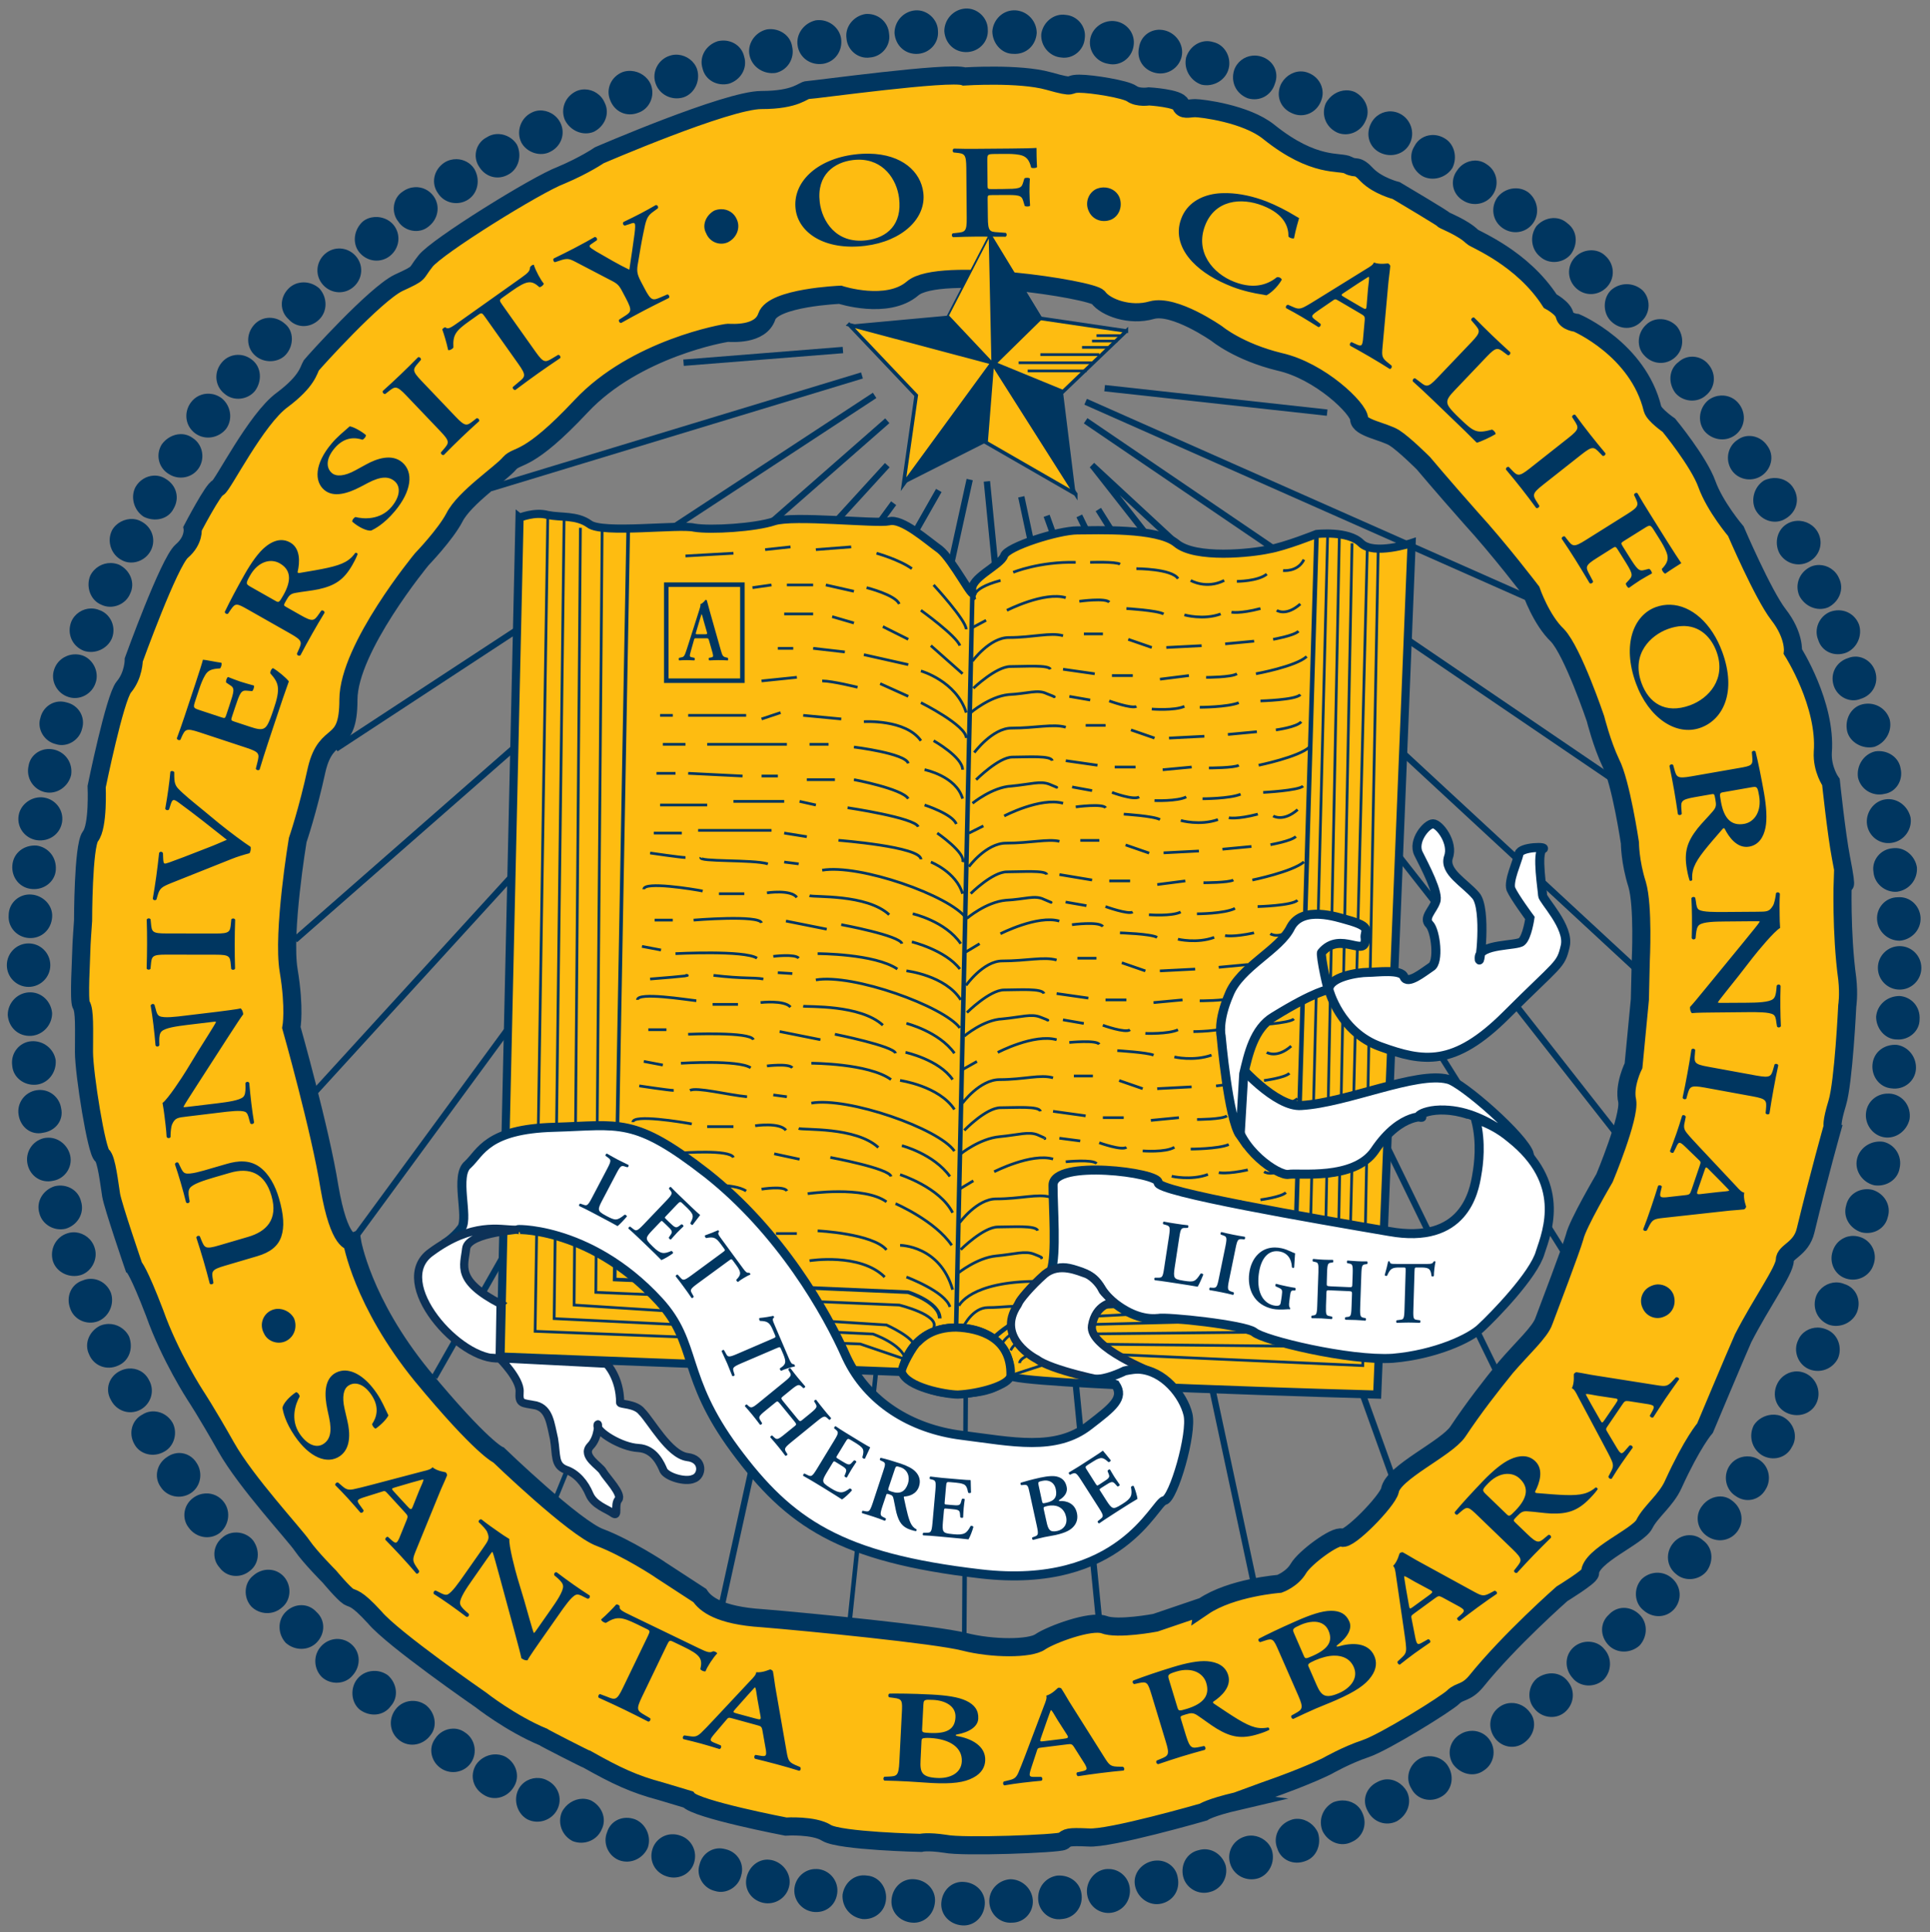 <svg xmlns="http://www.w3.org/2000/svg" height="250.25" viewBox="0 0 250 250.249" width="250"><rect x="0" y="0" width="250" height="250.249" fill="#808080" stroke="none"/><g transform="matrix(1.25 0 0 -1.25 -258.5 621.13)"><path d="m323.52 462.61-8.917 1.314-5.255 8.635 0.281-13.234 7.32-3.003 6.571 6.289z" stroke="#003660" stroke-miterlimit="10" stroke-width=".375" fill="#febc11"/><g stroke="#003660" stroke-miterlimit="10" fill="none"><path d="m294.15 460.64-16.517-1.314m18.49-1.32-38.45-11.67m39.762 9.604-55.841-36.602m57.154 33.974-61.378-53.778m61.378 49.179-59.407-65.039m60.064 61.097-56.123-76.488m131.11 11.074-54.34 69.261l-0.093 0.095 56.779-52.556m-58.094 47.3 43.547-89.252m-41.576 89.908 48.52-77.332m-49.835 86.531 54.809-37.26m-54.809 39.23 46.175-20.459m-44.205 21.866 23.058-2.534" stroke-width=".657"/><path d="m306.25 436.99-11.45-108.49m11.919-1.69 0.657 108.3" stroke-width=".469"/><path d="m281.57 330.47 25.716 116.75m1.783-0.188 11.638-118.16m-16.62 117.22-52.27-91.88m60.815 91.223 24.119-112.62m-21.491 110.65 36.038-100.14" stroke-width=".657"/><path d="m304.09 439.14-39.69-97.41" stroke-width=".469"/></g><g fill="#fff"><path d="m227.33 443.18c0.657 1.22 1.783 3.097 2.065 3.191 0.469 0.187 3.942 7.133 6.664 9.104 2.628 1.971 2.721 3.097 3.002 3.567 0.376 0.469 6.57 7.32 9.01 8.541 2.441 1.125 1.69 0.844 2.816 2.252 1.125 1.502 11.543 7.977 14.077 8.917 2.441 1.031 3.942 2.064 3.942 2.064s13.234 5.724 16.8 5.724c3.66 0 4.317 1.032 4.786 1.032 0.562 0 14.735 1.971 16.236 1.408 0 0 5.725 0.376 8.729-0.469 3.002-0.844 1.783-0.281 3.19-0.281 1.315 0 4.787-0.563 5.443-1.032 0.656-0.469 1.784-0.282 1.784-0.282s3.096-0.187 3.284-0.844c0.188-0.656 0.844-0.375 1.502-0.375 0.657 0 5.255-0.563 7.601-2.44 4.786-3.848 7.414-3.004 8.259-3.473 0.845-0.469 0.845 0.188 1.97-1.031 1.127-1.127 3.004-1.597 3.004-1.597s6.288-3.754 5.63-3.473c0.095-0.094 1.315-0.376 2.253-1.315 0.281-0.28 5.162-2.158 8.07-6.663 0 0 1.409-0.75 1.503-1.501 0.187-0.657 1.22-0.751 1.22-0.751s6.382-2.721 7.883-8.916c0.188-0.657 1.691-1.69 1.691-1.69s3.096-3.754 3.941-6.101c0.469-1.314 1.315-2.628 1.971-3.567h-26.372s0 0.094-0.094 0.094c-2.908 3.284-4.88 5.631-4.88 5.631s-1.971 1.971-3.003 2.628c-1.032 0.656-3.66 1.032-3.66 1.971 0 1.032-4.036 4.974-8.258 5.912-4.223 1.032-6.477 2.909-6.477 2.909s-4.411 3.097-6.758 2.44c-2.251-0.657-4.785 0.281-5.535 1.315-0.657 0.843-16.519 3.284-19.24 0.938-2.628-2.253-7.508-0.657-7.508-0.657s-6.945-0.281-7.601-2.253c-0.658-1.97-3.66-1.69-4.036-1.69-0.281 0-9.573-1.595-15.204-7.601-5.537-5.912-6.57-4.974-7.414-5.912-0.844-1.032-4.692-3.567-5.725-5.631-0.093 0-0.093-0.094-0.093-0.094h-26.466"/><path d="m253.79 443.18c-0.938-1.783-3.284-4.223-3.284-4.223s-7.602-9.197-7.602-14.546c0-5.255-2.252-2.909-3.284-7.227-0.938-4.317-1.972-7.32-1.972-7.32s-1.408-8.071-1.125-12.483h-21.398c0.094 0.47 0.094 0.845 0.094 0.939 0 0.657 0.187 3.19 0.187 3.19s0 7.697 0.751 8.729c0.844 1.032 0.656 5.162 0.656 5.162s1.877 9.197 2.815 10.323c1.032 1.22 1.032 2.815 1.032 2.815s3.66 10.135 4.975 11.263c1.314 1.125 1.125 2.346 1.125 2.346s0.188 0.375 0.563 1.032h26.466"/><path d="m385.65 443.18c0.562-0.749 1.032-1.314 1.032-1.314s2.817-6.569 4.412-8.635c1.69-2.159 1.502-3.848 1.502-3.848s3.472-5.443 3.097-10.417c-0.094-1.783 0.844-3.096 0.844-3.096s0.564-5.35 1.033-7.79c0.843-4.317 0.186-2.346 0.186-2.346s-0.186-4.129 0.283-8.354h-21.211c0 0.189 0.187 5.632-0.375 7.884-0.751 2.346-0.751 4.317-0.751 4.317s-0.938 6.289-1.971 8.258c-0.938 1.972-1.596 4.6-1.596 4.6s-2.346 6.944-3.942 8.633c-1.69 1.597-2.721 4.599-2.721 4.599s-3.191 4.224-6.195 7.508h26.372"/><path d="m236.52 397.38c0.093-0.374 0.093-0.749 0.187-1.031 0.657-3.943 0.282-5.913 0.282-5.913s0.751-2.628 1.595-6.006l-22.336-2.253c-0.376 2.253-0.751 4.693-0.751 5.725 0 2.346 0.094 4.317-0.281 4.88-0.282 0.375-0.094 3.098-0.094 4.598h21.398"/><path d="m384.62 351.58c-0.656-1.502-1.125-2.628-1.125-2.628s-1.315-1.501-3.284-5.819c-0.752-1.689-2.346-2.815-3.004-4.13-0.657-1.313-5.63-3.284-5.63-5.067 0-0.376-2.91-2.159-2.91-2.159s-5.443-4.786-8.916-9.103c-1.032-1.221-1.69-0.938-2.346-1.596-0.656-0.657-7.132-4.692-9.103-5.35-1.972-0.657-3.942-1.783-3.942-1.783s-1.972-1.032-6.571-2.628l-2.815-1.032c-2.815-0.656-3.472-1.125-3.472-1.125s-9.761-2.816-11.919-2.628c-2.159 0.094-2.159 0-2.628-0.375-0.469-0.282-10.417-0.657-12.2-0.282-1.877 0.282-2.534 0.094-2.534 0.094s-8.353 0.188-9.761 1.032c-1.313 0.844-4.223 0.657-4.223 0.657s-9.291 1.783-10.135 2.816l-2.815 0.843c-2.815 0.751-4.599 1.596-7.602 3.284-0.094 0-4.505 2.254-4.599 2.346-3.378 1.409-6.476 3.849-6.476 3.849s-9.104 6.288-10.981 8.54c-1.971 2.158-2.252 1.877-2.721 2.158-0.563 0.376-1.971 2.065-1.971 2.065s-1.971 1.971-2.816 3.192c-0.75 1.125-5.819 6.569-7.882 10.228-1.315 2.253-2.253 3.85-2.816 4.599h25.527c4.318-4.974 5.538-5.443 5.538-5.443s7.882-7.602 10.51-8.541c2.722-1.032 6.194-3.284 6.289-3.377l4.035-2.628c0.563-0.845 1.971-2.065 6.477-2.346 4.598-0.376 18.019-1.69 20.928-2.441 2.909-0.75 6.851-0.75 7.883 0 1.127 0.751 5.161 2.252 6.57 1.783 1.409-0.562 5.35 0.188 5.35 0.188l4.973 1.69c2.909 1.971 7.884 2.346 7.884 2.346s1.313 0.47 1.97 1.596c0.658 1.125 3.848 3.471 4.505 3.19 0.657-0.374 4.693 3.755 4.974 4.881 0.282 1.877 5.819 4.317 7.039 6.1 0.751 1.126 1.408 2.065 2.159 3.003h24.588"/><path d="m227.42 351.58c-0.282 0.563-0.375 0.75-0.375 0.75s-0.938 1.502-2.065 3.662c-0.563 1.125-1.408 2.627-2.159 4.879-1.69 4.412-2.159 4.787-2.159 4.787s-2.158 6.289-2.346 7.414c-0.187 1.125-0.469 3.754-0.938 4.129-0.281 0.189-0.75 2.44-1.22 4.974l22.43 2.253c0.845-3.473 1.878-7.602 2.347-10.511 1.032-6.006 2.346-5.63 2.346-5.63s0.188-2.723 1.783-6.008c1.032-2.346 2.909-4.692 5.444-7.882 0.938-1.033 1.689-1.972 2.439-2.816h-25.527"/><path d="m360.03 351.58c0.938 1.314 1.878 2.535 2.816 3.66 1.689 1.972 3.566 3.662 3.94 4.788 0.564 1.5 2.816 7.413 3.192 8.728 0.281 1.314 3.096 6.1 3.096 6.1s2.628 6.289 2.347 7.978c-0.376 1.595 0.656 3.66 0.656 3.66l0.657 6.851 0.094 4.035h21.211c0-0.561 0.093-1.219 0.187-1.877 0.187-1.689 0-2.815 0-2.815s-0.376-7.884-1.032-10.042c-0.657-2.158-0.469-2.439-0.469-2.439s-1.408-4.974-2.816-10.794c-0.469-1.971-2.158-2.158-2.158-3.096 0-1.032-2.441-4.411-4.318-8.072-0.469-1.032-1.783-4.316-2.815-6.663h-24.588"/></g><path d="m331.5 330.47c2.909 1.971 7.884 2.346 7.884 2.346s1.313 0.47 1.97 1.596c0.658 1.125 3.848 3.471 4.505 3.19 0.657-0.374 4.693 3.755 4.974 4.881 0.282 1.877 5.819 4.317 7.039 6.1 1.69 2.534 3.379 4.693 4.975 6.663 1.689 1.972 3.566 3.662 3.94 4.788 0.564 1.5 2.816 7.413 3.192 8.728 0.281 1.314 3.096 6.1 3.096 6.1s2.628 6.289 2.347 7.978c-0.376 1.595 0.656 3.66 0.656 3.66l0.657 6.851 0.094 4.035s0.281 5.632-0.375 7.884c-0.751 2.346-0.751 4.317-0.751 4.317s-0.938 6.289-1.971 8.258c-0.938 1.972-1.596 4.6-1.596 4.6s-2.346 6.944-3.942 8.633c-1.69 1.597-2.721 4.599-2.721 4.599s-3.284 4.318-6.289 7.602c-2.908 3.284-4.88 5.631-4.88 5.631s-1.971 1.971-3.003 2.628c-1.032 0.656-3.66 1.032-3.66 1.971 0 1.032-4.036 4.974-8.258 5.912-4.223 1.032-6.477 2.909-6.477 2.909s-4.411 3.097-6.758 2.44c-2.251-0.657-4.785 0.281-5.535 1.315-0.657 0.843-16.519 3.284-19.24 0.938-2.628-2.253-7.508-0.657-7.508-0.657s-6.945-0.281-7.601-2.253c-0.658-1.97-3.66-1.69-4.036-1.69-0.281 0-9.573-1.595-15.204-7.601-5.537-5.912-6.57-4.974-7.414-5.912-0.844-1.032-4.692-3.567-5.725-5.631-0.938-1.784-3.377-4.317-3.377-4.317s-7.602-9.197-7.602-14.546c0-5.255-2.252-2.909-3.284-7.227-0.938-4.317-1.972-7.32-1.972-7.32s-1.595-9.573-0.938-13.514c0.657-3.943 0.282-5.913 0.282-5.913s3.003-10.605 3.942-16.518c1.032-6.006 2.346-5.63 2.346-5.63s1.032-6.289 7.227-13.89c6.288-7.602 7.977-8.259 7.977-8.259s7.882-7.602 10.51-8.541c2.722-1.032 6.194-3.284 6.289-3.377l4.035-2.628c0.563-0.845 1.971-2.065 6.477-2.346 4.598-0.376 18.019-1.69 20.928-2.441 2.909-0.75 6.851-0.75 7.883 0 1.127 0.751 5.161 2.252 6.57 1.783 1.409-0.562 5.35 0.188 5.35 0.188l4.973 1.69zm3.473-20.178c-2.815-0.656-3.473-1.125-3.473-1.125s-9.761-2.816-11.919-2.628c-2.159 0.094-2.159 0-2.628-0.375-0.469-0.282-10.417-0.657-12.2-0.282-1.877 0.282-2.534 0.094-2.534 0.094s-8.352 0.188-9.761 1.032c-1.313 0.844-4.223 0.657-4.223 0.657s-9.291 1.783-10.135 2.816l-2.815 0.843c-2.815 0.751-4.599 1.596-7.602 3.284-0.094 0-4.505 2.254-4.599 2.346-3.378 1.409-6.476 3.849-6.476 3.849s-9.104 6.288-10.981 8.54c-1.971 2.158-2.252 1.877-2.721 2.158-0.563 0.376-1.971 2.065-1.971 2.065s-1.971 1.971-2.816 3.192c-0.75 1.125-5.819 6.569-7.882 10.228-2.066 3.66-3.191 5.349-3.191 5.349s-2.628 4.036-4.224 8.541c-1.69 4.412-2.159 4.787-2.159 4.787s-2.158 6.289-2.346 7.414c-0.187 1.125-0.469 3.754-0.938 4.129-0.563 0.282-1.877 8.447-1.877 10.7 0 2.346 0.094 4.317-0.281 4.88-0.282 0.469 0 4.88 0 5.537 0 0.657 0.187 3.19 0.187 3.19s0 7.697 0.751 8.729c0.844 1.032 0.656 5.162 0.656 5.162s1.877 9.197 2.815 10.323c1.032 1.22 1.032 2.815 1.032 2.815s3.66 10.135 4.975 11.263c1.314 1.125 1.125 2.346 1.125 2.346s2.159 4.129 2.628 4.223c0.469 0.187 3.942 7.133 6.664 9.104 2.628 1.971 2.721 3.097 3.002 3.567 0.376 0.469 6.57 7.32 9.01 8.541 2.441 1.125 1.69 0.844 2.816 2.252 1.125 1.502 11.543 7.977 14.077 8.917 2.441 1.031 3.942 2.064 3.942 2.064s13.234 5.724 16.8 5.724c3.66 0 4.317 1.032 4.786 1.032 0.562 0 14.735 1.971 16.236 1.408 0 0 5.725 0.376 8.729-0.469 3.002-0.844 1.783-0.281 3.19-0.281 1.315 0 4.787-0.563 5.443-1.032 0.656-0.469 1.784-0.282 1.784-0.282s3.096-0.187 3.284-0.844c0.188-0.656 0.844-0.375 1.502-0.375 0.657 0 5.255-0.563 7.601-2.44 4.786-3.848 7.414-3.004 8.259-3.473 0.845-0.469 0.845 0.188 1.97-1.031 1.127-1.127 3.004-1.597 3.004-1.597s5.537-3.284 4.88-3.003c0.094-0.094 2.065-0.845 3.003-1.784 0.281-0.28 5.162-2.158 8.07-6.663 0 0 1.409-0.75 1.503-1.501 0.187-0.657 1.22-0.751 1.22-0.751s6.382-2.721 7.883-8.916c0.188-0.657 1.691-1.69 1.691-1.69s3.096-3.754 3.941-6.101c0.845-2.346 3.002-4.88 3.002-4.88s2.817-6.569 4.412-8.635c1.69-2.159 1.502-3.848 1.502-3.848s3.473-5.443 3.097-10.417c-0.094-1.783 0.844-3.096 0.844-3.096s0.564-5.35 1.033-7.79c0.843-4.317 0.186-2.346 0.186-2.346s-0.186-5.443 0.47-10.23c0.187-1.689 0-2.815 0-2.815s-0.376-7.884-1.032-10.042c-0.657-2.158-0.469-2.439-0.469-2.439s-1.408-4.974-2.816-10.794c-0.469-1.971-2.158-2.158-2.158-3.096 0-1.032-2.441-4.411-4.318-8.072-0.751-1.689-3.941-9.291-3.941-9.291s-1.315-1.501-3.284-5.819c-0.752-1.689-2.346-2.815-3.004-4.13-0.657-1.313-5.63-3.284-5.63-5.067 0-0.376-2.91-2.159-2.91-2.159s-5.443-4.786-8.916-9.103c-1.032-1.221-1.69-0.938-2.346-1.596-0.656-0.657-7.132-4.692-9.103-5.35-1.972-0.657-3.942-1.783-3.942-1.783s-1.972-1.032-6.571-2.628l-2.815-1.032z" stroke="#003660" stroke-linecap="round" stroke-miterlimit="10" stroke-width="1.877" fill="#febc11"/><path d="m260.64 443.27-1.971-86.906 41.577-1.596s0.656 4.6 5.63 4.6 5.912-3.943 5.631-4.974c-0.376-0.939 38.009-1.972 38.009-1.972l3.567 88.22s-3.942-1.314-5.255 0c-1.315 1.314-4.599 0.938-4.599 0.938s-3.285-1.314-4.975-1.596c-1.688-0.376-7.601-1.032-9.572 0.657-1.971 1.595-8.258 1.314-10.23 1.314-1.971 0-7.32-1.689-7.601-2.627-0.375-1.032-3.662-2.346-3.284-3.662 0.281-1.313-2.066 3.285-3.379 4.318-1.314 0.938-3.941 3.284-5.256 2.91-1.313-0.282-9.947 0.656-11.918 0-1.971-0.658-6.57-0.939-8.259-0.658-1.595 0.376-9.572-0.656-10.886 0.376-1.315 0.938-2.91 0.656-4.318 0.938-1.314 0.375-2.909-0.282-2.909-0.282z" stroke="#003660" stroke-miterlimit="10" stroke-width=".844" fill="#febc11"/><g stroke="#003660" stroke-miterlimit="10" fill="none"><path d="m307.57 435.67-1.69-76.299m-30.033 76.957h7.883v-9.948h-7.883v9.948z" stroke-width=".469"/><path d="m271.9 441.96-1.408-77.614 30.408-1.315s3.284-1.032 3.284-2.721" stroke-width=".375"/><path d="m343.23 441.58-2.347-78.928-23.463-1.315s-3.942 0.376-7.601-3.002" stroke-width=".469"/><path d="m300.25 354.77s1.595-2.346 5.724-2.346c4.129 0 5.067 1.315 5.537 1.972" stroke-width=".657"/></g><path d="m300.25 354.77c-0.095 0.376 1.219 2.816 1.689 3.098 0.375 0.374 1.502 1.502 3.942 1.502 2.44-0.094 5.724-1.032 5.631-4.974-0.094-1.033-3.38-1.878-5.444-1.972-1.22 0-5.348 0.752-5.817 2.346z" stroke="#003660" stroke-miterlimit="10" stroke-width=".844" fill="#febc11"/><path d="m319.96 459.32h-7.602m8.353 0.844h-6.101m7.132 0.751h-2.815m3.662 0.656h-2.628m3.097 0.564h-2.628m-1.033-3.66h-6.1m-1.783-104.08 7.227 2.346 29.28-1.315 1.597 84.56m-33.036-61.003 2.16-0.282m1.97-0.187s2.347-0.845 2.816-0.469m1.688-0.376s2.347-0.187 3.285 0.376m1.689-0.187s2.816 0 3.943 0.469m2.346 0.187s3.567 0.187 4.13 0.656m-34.35-5.443 1.407 0.845m2.16 0.939s3.848 1.97 6.101 1.313m1.314-0.282s2.815 0.282 3.191-0.187m1.782-0.656s3.192-0.187 3.849-0.469m2.158-0.187s1.97-0.47 3.754 0.187m1.127 0.187s0.844-0.187 3.004 0.282m1.688-0.187s0.939-0.658 2.44 0.656m-33.973-5.913s1.784 2.44 3.755 2.44c2.533 0 4.317 0.563 5.63 0.189m2.16 0.187h1.969m2.628-0.469 2.441-0.845m1.502 0 3.66 0.189m2.44 0.093 3.003 0.376m1.971 0.187s2.159 0.282 2.628 0.751m-33.692-5.913s2.346 2.346 3.848 2.346 3.942 0.188 4.13-0.375m1.314 0 3.284-0.469m1.784-0.187h2.158m2.815-0.282 3.004 0.282m1.783-0.188s2.628 0 3.191 0.375m1.972 0s4.128 0.844 5.254 1.783m-34.819-5.724s1.972 1.596 3.943 1.784c1.971 0.187 3.002 0.562 3.941 0.187 1.22-0.469 0.657-0.375 0.657-0.375m1.69 0 2.158-0.281m1.972-0.188s2.346-0.844 2.815-0.469m1.596-0.375s2.346-0.189 3.378 0.375m1.596-0.188s2.815 0 3.942 0.469m2.347 0.188s3.659 0.188 4.128 0.657m-34.066-5.162s1.125 2.533 8.165 2.533m-7.695-4.692s0.938 1.972 2.533 1.972c1.596 0 2.909 0.281 3.097 0m15.109 47.112 3.66 0.188m2.44 0.188 3.003 0.282m1.972 0.187s2.158 0.375 2.628 0.844m-33.693-5.912s2.252 2.252 3.754 2.252 4.036 0.188 4.13-0.281m1.314 0 3.379-0.563m1.782-0.094h2.16m2.815-0.375 2.909 0.375m1.877-0.188s2.628 0 3.097 0.282m1.972 0s4.128 0.844 5.348 1.877m-34.93-5.85s1.972 1.69 4.036 1.877c1.971 0.094 3.003 0.562 3.943 0.094 1.125-0.47 0.656-0.281 0.656-0.281m1.596 0 2.158-0.376m1.972-0.093s2.346-0.845 2.815-0.563m1.69-0.282s2.346-0.188 3.284 0.282m1.69-0.188s2.815 0 3.941 0.562m2.347 0.189s3.566 0.093 4.13 0.656m-34.35-5.349 1.408 0.844m2.159 1.033s3.848 1.97 6.1 1.313m1.314-0.374s2.816 0.374 3.192-0.189m1.782-0.656s3.192-0.093 3.849-0.469m2.159-0.188s1.971-0.469 3.754 0.188m1.127 0.187s0.844-0.187 3.002 0.282m1.691-0.093s0.938-0.658 2.439 0.656m-33.973-6.006s1.783 2.533 3.754 2.533c2.534 0 4.318 0.47 5.631 0.095m2.158 0.187h1.972m2.628-0.469 2.439-0.843m1.503 0 3.66 0.186m2.44 0.188 3.004 0.282m1.97 0.187s2.158 0.282 2.627 0.845m-33.692-6.006s2.347 2.346 3.849 2.346 3.942 0.187 4.13-0.375m1.314 0 3.284-0.469m1.784-0.188h2.159m2.815-0.281 3.003 0.281m1.783-0.094s2.628 0 3.19 0.282m1.971 0s4.13 0.844 5.257 1.878m-34.82-5.819s1.971 1.689 3.942 1.783c1.971 0.187 3.003 0.563 3.942 0.187 1.22-0.469 0.657-0.281 0.657-0.281m1.689 0 2.159-0.375m1.972-0.188s2.346-0.844 2.815-0.469m1.595-0.375s2.346-0.094 3.379 0.375m1.595-0.187s2.816 0 3.942 0.562m2.346 0.094s3.66 0.188 4.13 0.657m-34.35-5.255 1.503 0.844m2.158 0.938s3.754 1.971 6.101 1.314m1.314-0.281s2.816 0.281 3.097-0.188m1.878-0.656s3.095-0.188 3.754-0.469m2.158-0.188s1.971-0.469 3.849 0.188m1.125 0.187s0.844-0.187 3.003 0.282m1.596-0.188s1.032-0.657 2.534 0.657m-34.068-5.913s1.784 2.441 3.849 2.441c2.534 0 4.223 0.563 5.537 0.186m2.158 0.189h1.971m2.722-0.469 2.439-0.844m1.503 0 3.567 0.186m2.534 0.095 3.002 0.374m1.971 0.189s2.159 0.28 2.628 0.749m-33.692-5.912s2.253 2.346 3.755 2.346c1.502 0 4.036 0.188 4.129-0.374m1.315 0 3.377-0.469m1.785-0.188h2.158m2.816-0.281 2.908 0.281m1.878-0.188s2.627 0 3.096 0.376m1.971 0s4.13 0.843 5.35 1.783m-34.913-5.724s1.971 1.595 4.036 1.782c1.971 0.188 3.003 0.564 3.942 0.188 1.127-0.469 0.657-0.375 0.657-0.375m-3.191 58.657s2.722 1.127 6.477 1.032m1.5 0s2.628 0.095 3.097-0.187m1.69-0.469s3.66 0 4.318-1.032m1.313-0.189s1.597-0.938 3.473 0m1.314-0.093s2.159 0 3.097 0.75m1.689 0.375s1.503-0.187 2.159 1.127m-34.067-4.129s-0.845 1.032 2.628 1.97m-2.909-4.88 1.408 0.751m2.158 1.032s3.849 1.97 6.101 1.314m1.408-0.375s2.722 0.375 3.096-0.094m1.785-0.656s3.19-0.188 3.847-0.564m2.159-0.094s1.971-0.562 3.755 0.094m1.125 0.188s0.845-0.188 3.003 0.376m1.69-0.188s0.938-0.657 2.441 0.657m-33.974-5.912s1.783 2.439 3.754 2.439c2.534 0 4.317 0.563 5.63 0.187m2.159 0.189h1.972m2.627-0.563 2.439-0.844m1.503 0 3.66 0.187m2.44 0.188 3.002 0.281m1.972 0.188s2.158 0.374 2.627 0.843m-33.693-5.912s2.348 2.253 3.849 2.253c1.501 0 3.942 0.187 4.129-0.282m1.314 0 3.285-0.469m1.784-0.188h2.158m2.816-0.375 3.002 0.375m1.784-0.187s2.627 0 3.19 0.375m1.971 0s4.131 0.751 5.256 1.784m-34.819-5.819s1.971 1.69 3.942 1.877c1.971 0.094 3.003 0.563 3.942 0.094 1.22-0.469 0.657-0.281 0.657-0.281m1.689 0 2.158-0.375m1.971-0.094s2.347-0.844 2.816-0.563m1.595-0.281s2.347-0.188 3.379 0.281m1.596-0.094s2.815 0 4.037 0.469m2.251 0.188s3.662 0.094 4.131 0.656m-33.787-6.006s1.877 2.535 3.848 2.535c2.534 0 4.318 0.469 5.631 0.092m2.064 0.189h2.066m2.628-0.469 2.439-0.845m1.503 0 3.66 0.187m2.44 0.188 3.004 0.281m1.97 0.189s2.158 0.28 2.627 0.844m-33.691-6.006s2.346 2.346 3.754 2.346c1.502 0 4.036 0.189 4.13-0.375m1.408 0 3.284-0.469m1.784-0.187h2.159m2.815-0.282 3.003 0.282m1.783-0.095s2.628 0 3.098 0.282m2.063 0s4.13 0.844 5.257 1.877m-34.913-5.819s2.064 1.69 4.035 1.783c1.971 0.188 3.003 0.563 3.942 0.188 1.127-0.469 0.657-0.281 0.657-0.281m1.689 0 2.066-0.376m2.065-0.187s2.251-0.845 2.815-0.469m1.595-0.376s2.346-0.093 3.284 0.376m1.69-0.188s2.816 0 3.942 0.469m2.346 0.188s3.66 0.187 4.13 0.656m-34.632-4.879 1.503 0.75m2.159 1.032s3.754 1.972 6.1 1.315m1.315-0.375s2.815 0.375 3.096-0.094m1.877-0.657s3.097-0.188 3.755-0.562m2.158-0.095s1.971-0.562 3.848 0.095m1.127 0.187s0.844-0.187 3.003 0.375m1.596-0.188s1.032-0.656 2.534 0.657m-34.069-5.912s1.785 2.44 3.849 2.44c2.534 0 4.318 0.469 5.537 0.188m2.16 0.094h1.97m2.722-0.469 2.44-0.845m-35.194-4.41c0.469-0.188 5.912 0.187 8.258-1.972m2.441 0.094s3.378-0.751 4.974-3.097m-31.721 2.441h1.877m2.159 0s6.757 0.562 7.039-0.282m2.533 0.187 4.223-0.843m1.503 0.469s6.1-1.127 6.289-1.972m1.032 0.188s3.473-0.844 4.974-2.816m-32.942 2.347 1.972-0.375m1.501-0.376s7.132 0.376 8.447-0.469m1.689 0.188s2.252 0.281 2.628-0.188m1.97 0.469s5.913 0 8.26-1.596m0.938-0.186s4.035-0.469 5.63-3.004m-32.191 2.158s4.88 0.377 3.66 0.377m2.91 0c3.189-0.377 4.036-0.188 5.161-0.377m1.502 0.658 1.502-0.095m2.44-0.655c3.848 0.655 13.233-2.723 14.922-4.975m-33.411 2.909c0 0.844 5.162 0 6.101-0.094m1.689-0.375h2.628m2.346 0.188s2.441 0.281 3.097-0.469m1.315 0.093c0.469-0.093 5.912 0.188 8.258-1.971m2.441 0.188s3.377-0.844 4.974-3.097m-31.722 2.44h1.877m2.253-0.469s6.476 0.282 6.757-0.563m2.722 0.845 4.223-0.845m1.502 0.563s6.101-1.22 6.288-1.971m1.032 0.094s3.473-0.75 4.88-2.815m-32.003 1.877 1.971-0.375m1.877 0.187s5.912 0.376 7.227-0.469m1.69 0.188s2.252 0.281 2.627-0.188m1.971 0.469s5.912 0 8.258-1.689m0.938-0.094s4.036-0.563 5.632-3.004m-32.661 2.441s3.097-0.469 3.567-0.469m1.689 0c0.657 0.374 3.943-0.469 5.912-0.656m2.722 0.187 1.408-0.187m2.534-0.658c3.754 0.658 13.233-2.627 14.829-4.974m-33.318 3.004c0 0.843 5.068 0 6.101-0.188m1.596-0.281h2.721m2.253 0.093s2.534 0.376 3.19-0.469m1.315 0.188c0.469-0.188 5.912 0.188 8.258-1.971m2.441 0.187s3.284-0.843 4.974-3.189m-31.722 2.439h1.784m2.158 0s4.975 0.376 5.349-0.469m4.224 0.376 2.627-0.564m3.191 0.188s6.1-1.127 6.288-1.97m0.938 0.187s4.13-1.315 5.443-3.943m-26.09 2.816s3.378 0.281 4.693-0.563m1.596 0.187s2.346 0.376 2.627-0.187m2.159-0.282s5.819 0.845 8.165-0.843m0.938-0.189s4.13-1.783 5.819-4.317m-18.207 1.22h2.158m2.158 0.281s5.725-0.281 7.133-1.971m1.408 0.469s4.13 0 5.443-4.598m-14.827 3.003s5.255 0.844 7.788-1.691m2.254 0s4.035-1.501 4.505-3.097m-27.406 77.804 4.974 0.28m3.285 0.376 2.627 0.282m2.628-0.282 3.66 0.282m2.628-0.658s2.346-0.656 3.66-1.595m2.253-1.69s3.378-3.66 3.378-4.598m-22.148 4.318 1.971 0.28m1.595 0h2.721m1.315 0 2.91-0.657m1.313 0.377s3.003-0.751 3.379-1.69m2.252-0.657s3.66-2.629 4.036-3.66m-18.207 3.284h3.002m1.972-0.281 2.253-0.657m3.002-0.375 2.628-1.314m2.346-0.657 3.284-2.909m41.951 13.515-2.064-83.245-27.311 0.281s-6.663-0.657-6.663-1.972m34.444 84.936-1.596-81.651-27.217-0.282s-3.566-0.374-4.974-1.689m32.473 84.278-1.597-80.992-26.559-0.658s-4.973-0.656-5.912-2.627m32.848 84.278-1.972-79.585-26.934-1.408s-4.318-0.938-4.974-2.909m-23.088 72.359h1.596m2.064 0 3.285-0.376m1.971-0.281 4.599-1.032m1.314-0.657s3.66-1.032 4.693-4.317m-31.722-0.282h1.315m1.596 0h6.006m1.596-0.374 1.971 0.656m2.346-0.282 3.942-0.374m2.346-0.282s4.317 0.282 5.912-1.972m1.315 0s3.002-1.689 3.002-3.002m-20.834 9.197 3.66 0.376m2.627-0.376c1.033 0 3.66-0.656 3.66-0.656m2.346 0.375 2.91-1.314m1.314-0.657s4.693-2.346 4.693-3.66m-31.44-0.656h2.346m2.253 0h8.258m2.347 0h1.971m2.628-0.282s5.348-0.656 5.63-1.69m1.69-0.656s3.284-0.657 3.941-3.003m-31.72 2.627h1.97m1.315 0 5.63-0.281m1.972 0h1.689m3.003-0.375h2.909m1.972 0s4.974-0.938 5.63-1.971m1.69-0.657s2.908-0.938 3.284-1.97m-30.69 1.97h4.881m2.721 0.376h5.256m1.595 0 1.69-0.376m3.284-0.281s6.946-1.032 7.321-1.971m1.971-0.656s3.003-2.066 2.627-3.004m-32.003 3.004h2.909m1.69 0.281h7.602m1.314-0.281 2.346-0.376m3.284-0.375s8.541-0.656 8.541-1.971m1.032-0.282s2.628-1.032 3.284-3.284m-32.378 4.223s3.19-0.469 3.66-0.469m1.596 0c-0.281-0.469 5.35-0.187 6.945-0.656m1.69 0.187 1.502-0.187m2.439-0.657c3.849 0.657 13.234-2.627 14.923-4.974m-33.411 3.003c0 0.844 5.162 0 6.101-0.187m1.689-0.282h2.627m2.348 0.094s2.439 0.375 3.096-0.469m-25.809 39.605-1.314-84.56 33.692-1.314 4.692-1.596m-35.381 87.187-1.032-82.963 33.035-1.597s3.004-1.032 3.378-2.627m-33.691 86.155-0.657-80.523 32.378-2.066s2.91-1.313 2.91-2.251m-32.379 84.84-0.657-79.21 31.44-1.314s4.223-1.032 3.567-2.346" stroke="#003660" stroke-miterlimit="10" stroke-width=".281" fill="none"/><g fill="#fff"><g stroke-miterlimit="10"><path d="m359.75 380.77c0.564-2.252 0.282-4.505 0.095-5.536-0.282-1.784-1.315-7.321-9.104-5.913-7.697 1.315-24.12 4.13-23.932 5.068 0.188 1.032-10.887 2.44-10.887-0.281 0-2.347 0.375-7.133-0.188-8.822h0.094c0.75 0.375 1.408 0.375 2.533 0 2.816-0.845 1.971-1.971 4.036-3.473 1.972-1.501 3.567-1.595 4.412-1.501 0.844 0.188 8.916-0.658 9.947-1.408 0.938-0.845 9.854-3.004 14.36-2.722 4.411 0.375 8.07 2.064 9.198 3.191 1.219 1.127 5.443 5.443 6.1 7.789 0.751 2.252 2.721 7.226-3.096 11.825-1.221 1.032-2.441 1.595-3.567 1.971v-0.188z" stroke="#003660" stroke-width=".938"/><path d="m359 381.43c-3.66 1.22-5.912-0.281-4.974-0.281 0.844 0-1.971 0.75-4.786-3.473-2.16-3.096-7.884-2.252-8.916-2.439-1.033-0.187-5.256 2.628-5.538 6.101 0 0.641-0.75 2.787-0.75 4.317l-0.235 2.603c1.408-1.971 5.303-6.076 7.836-5.888 4.787 0.281 11.92 3.567 15.204 2.722 1.408-0.283 7.978-6.006 8.447-7.79 0 0-4.036 4.506-8.823 4.599" stroke="#003660" stroke-width=".938"/><path d="m326.34 354.68s-6.758 2.627-6.382 4.881c0.374 2.251 2.158 2.439 2.251 2.439 0.095-0.093-1.125 1.032-1.22 1.315-0.093 0.281-0.75 1.22-1.596 1.596-0.843 0.281-2.815 1.22-4.317 0-1.502-1.315-2.627-2.722-2.721-3.003l-0.094-0.188c-2.346-3.473 1.971-5.631 1.971-5.631 1.502-1.127 6.852-2.253 8.165-2.439 0.189 0 1.315 0.843 1.69 0.843" stroke="#0d3258" stroke-width=".844"/><path d="m260.55 369.51c-1.032 0 7.133 0.657 14.547-7.414 4.036-4.411 2.252-7.79 7.882-15.392 5.632-7.601 10.888-11.169 25.435-12.857 14.547-1.69 18.019 7.414 19.052 7.602 0.938 0.187 2.909 6.945 2.44 8.917-0.469 1.969-2.535 4.597-5.163 4.692-0.656 0-1.408-0.188-1.408-0.188s-1.501-0.75-2.627-0.845l1.689-0.563c0.938-1.408-0.281-2.346-2.72-4.223-3.473-2.722-7.978-1.69-13.234-1.032-5.255 0.657-9.76 3.473-11.919 8.071-2.066 4.693-6.851 13.045-14.453 19.051-7.601 5.912-9.009 4.974-15.861 4.786-6.945-0.186-7.602-2.627-8.916-3.848-1.409-1.127 0.094-5.443-0.657-6.569-0.844-1.127-1.877-1.69-1.877-1.69" stroke="#003660" stroke-width=".938"/></g><path d="m258.67 361.81-0.094-5.63c-4.129-0.375-11.45 7.883-7.132 10.981 4.317 3.19 7.226 2.346 8.634 2.346 1.314 0-4.786-0.188-4.974-1.971-0.187-1.783-1.125-3.284 3.567-5.725"/><path d="m258.67 361.81-0.094-5.63c-4.129-0.375-11.45 7.883-7.132 10.981 4.317 3.19 7.226 2.346 8.634 2.346 1.314 0-4.786-0.188-4.974-1.971-0.187-1.783-1.125-3.284 3.567-5.725z" stroke="#0d3258" stroke-miterlimit="10" stroke-width=".844"/><path d="m258.58 356.18 11.075-0.563s1.409-1.408 1.409-4.036c0-0.188 1.595-0.094 2.251-0.938 0.938-0.938 2.816-4.411 4.693-4.692 1.783-0.188 1.596-1.972 0.657-2.253-0.845-0.375-2.722 0.188-3.097 0.845-0.281 0.656-0.938 2.252-2.627 2.346-1.784 0.093-4.318 1.689-4.225 2.346 0.095 0.563 0.188-1.22-0.75-2.159-0.938-1.032 1.032-2.064 1.315-2.628 0.375-0.656 2.064-2.346 1.595-2.908-0.469-0.563 0.094-1.877-0.562-1.408-0.657 0.469-1.971 0.844-2.44 1.97-0.469 1.127-1.315 2.159-2.441 2.534-1.22 0.469-0.938 1.502-1.22 3.191-0.375 1.595-0.47 3.096-1.878 3.473-1.408 0.28-1.783 0.092-1.689 1.408 0.094 1.313-2.065 3.471-2.065 3.471z" stroke="#0d3258" stroke-miterlimit="10" stroke-width=".844"/></g><g stroke="#003660" stroke-miterlimit="10" stroke-width=".375"><path d="m294.8 463.26 6.945-7.32-1.314-9.198 9.197 12.576-14.828 3.942z" fill="#febc11"/><path d="m318.27 445.71-8.636 13.608-0.656-8.258 9.292-5.349z" fill="#febc11"/><path d="m309.35 472.56 0.281-13.515 4.974 4.88-5.255 8.635z" fill="none"/></g><g><path d="m125.02 1.103c-1.52 0.117-2.7 1.408-2.7 2.934 0.12 1.643 1.41 2.815 3.05 2.697 1.53-0.116 2.7-1.407 2.58-2.932 0-1.526-1.4-2.817-2.93-2.699zm-6.45 0.234c-1.53 0.119-2.7 1.408-2.7 2.934 0.12 1.642 1.41 2.815 3.05 2.697 1.52-0.116 2.7-1.406 2.58-2.932 0-1.526-1.41-2.816-2.93-2.699zm13.02 0c-1.64-0.116-2.93 1.174-3.05 2.699 0 1.526 1.17 2.932 2.7 2.932 1.64 0.117 2.93-1.055 3.05-2.697 0-1.526-1.17-2.815-2.7-2.934zm-19.47 0.471c-1.53 0.235-2.7 1.642-2.47 3.168 0.12 1.524 1.53 2.697 3.05 2.463 1.53-0.117 2.7-1.526 2.47-3.051-0.12-1.643-1.53-2.698-3.05-2.58zm25.36 0.092c-1.3 0.089-2.4 1.153-2.6 2.488-0.12 1.524 1.05 2.933 2.58 3.051 1.52 0.234 2.93-0.939 3.05-2.463 0.23-1.526-0.94-2.934-2.47-3.053-0.19-0.029-0.38-0.036-0.56-0.023zm-31.25 0.699c-0.18-0.009-0.38-0-0.57 0.029-1.52 0.351-2.58 1.761-2.34 3.285 0.23 1.526 1.64 2.581 3.28 2.346 1.53-0.234 2.58-1.64 2.35-3.283-0.21-1.335-1.4-2.312-2.72-2.377zm37.7 0.117c-1.32 0.066-2.51 1.042-2.72 2.377-0.23 1.526 0.82 2.932 2.35 3.166 1.52 0.353 3.05-0.704 3.28-2.346 0.24-1.524-0.82-2.933-2.35-3.168-0.19-0.029-0.38-0.039-0.56-0.029zm-44.032 1.051c-0.188-0.006-0.377 0.006-0.568 0.035-1.526 0.351-2.583 1.877-2.23 3.402 0.352 1.524 1.878 2.462 3.4 2.227 1.53-0.351 2.46-1.876 2.11-3.4-0.2-1.335-1.4-2.221-2.712-2.264zm50.362 0.078c-1.32-0.033-2.51 0.865-2.72 2.303-0.35 1.524 0.59 2.934 2.12 3.285 1.52 0.353 3.05-0.587 3.4-2.111 0.35-1.526-0.71-3.05-2.23-3.402-0.19-0.044-0.38-0.069-0.57-0.074zm-56.696 1.404c-0.188 0.008-0.379 0.032-0.57 0.076-1.525 0.469-2.464 1.995-1.994 3.519 0.351 1.525 1.877 2.345 3.402 1.994 1.526-0.469 2.464-1.993 1.993-3.518-0.307-1.335-1.512-2.13-2.831-2.072zm63.036 0.084c-1.32-0.114-2.54 0.77-2.96 2.106-0.35 1.526 0.59 3.05 2 3.519 1.53 0.353 3.17-0.588 3.52-2.113 0.35-1.407-0.47-3.049-2-3.4-0.19-0.059-0.38-0.095-0.56-0.111zm-68.745 1.75c-0.359-0.033-0.726 0.004-1.078 0.121-1.525 0.468-2.346 2.111-1.879 3.52 0.471 1.524 2.113 2.345 3.639 1.875 1.407-0.469 2.229-2.111 1.76-3.635-0.352-1.057-1.364-1.782-2.442-1.881zm74.405 0.117c-1.1 0.099-2.04 0.825-2.4 1.881-0.47 1.524 0.24 3.05 1.76 3.637 1.53 0.469 3.05-0.354 3.52-1.879 0.59-1.525-0.23-3.048-1.76-3.518-0.38-0.117-0.76-0.154-1.12-0.121zm-80.504 1.975c-0.361-0.022-0.728 0.023-1.08 0.141-1.525 0.587-2.229 2.229-1.643 3.637 0.587 1.525 2.113 2.229 3.639 1.643 1.407-0.469 2.227-2.111 1.64-3.637-0.439-1.055-1.473-1.717-2.556-1.783zm86.644 0.068c-1.08 0.05-2.11 0.776-2.55 1.832-0.59 1.525 0.11 3.05 1.64 3.637 1.41 0.586 3.05-0.118 3.63-1.643 0.59-1.408-0.11-3.05-1.64-3.636-0.35-0.147-0.72-0.206-1.08-0.19zm-92.627 2.328c-0.361-0.005-0.728 0.061-1.08 0.207-1.524 0.706-2.11 2.346-1.523 3.754 0.703 1.407 2.346 2.112 3.754 1.526 1.407-0.704 2.11-2.346 1.406-3.754-0.44-1.055-1.473-1.716-2.557-1.733zm98.607 0.117c-1.08 0.017-2.14 0.677-2.67 1.733-0.58 1.408 0 3.05 1.53 3.754 1.4 0.586 3.05-0.117 3.64-1.526 0.7-1.407-0.01-3.051-1.41-3.754-0.36-0.146-0.72-0.212-1.09-0.207zm-104.52 2.612c-0.357 0.022-0.708 0.119-1.031 0.295-1.407 0.704-1.995 2.463-1.291 3.871 0.703 1.289 2.462 1.875 3.754 1.174 1.407-0.706 1.994-2.348 1.291-3.756-0.528-1.056-1.65-1.65-2.723-1.584zm110.39 0.119c-1.09-0.066-2.15 0.526-2.67 1.582-0.71 1.407-0.24 3.051 1.17 3.754 1.41 0.705 3.17 0.235 3.87-1.174 0.71-1.407 0.12-3.165-1.29-3.869-0.35-0.176-0.72-0.271-1.08-0.293zm-115.6 2.937c-0.541-0.03-1.09 0.097-1.574 0.405-1.408 0.704-1.877 2.465-1.057 3.754 0.823 1.409 2.463 1.877 3.872 1.056 1.29-0.705 1.759-2.464 1.056-3.871-0.513-0.807-1.394-1.293-2.297-1.344zm120.77 0.125c-0.92 0.061-1.77 0.574-2.21 1.454-0.82 1.291-0.35 3.05 1.05 3.871 1.29 0.704 3.05 0.234 3.87-1.055 0.71-1.409 0.24-3.168-1.05-3.871-0.53-0.308-1.11-0.435-1.66-0.399zm-51.16 1.668c-0.5 0.039-1.82 0.066-3.32 0.079l-4.46 0.037c-1.03 0.008-2.09-0.001-2.92-0.028-0.18 0.07-0.21 0.382-0.04 0.5l0.31 0.032c1.11 0.111 1.32 0.162 1.34 1.988l0.05 6.404c0.02 1.824-0.19 1.879-1.3 1.992l-0.51 0.057c-0.17 0.121-0.14 0.43 0.05 0.498 1.08-0.044 2.14-0.069 3.18-0.078 0.45-0.004 1.06 0.007 1.55 0.01v-0.209l0.13 0.209c0.61 0.003 1.12-0.001 1.92 0.011 0.19-0.071 0.21-0.381 0.04-0.5l-0.99-0.076c-1.1-0.06-1.32-0.112-1.33-1.937l-0.03-2.41c0-0.429 0.02-0.466 0.56-0.471l1.39-0.01c2.05-0.016 2.43 0.013 2.65 0.734l0.2 0.67c0.14 0.12 0.59 0.118 0.7-0.021-0.03-0.535-0.08-1.154-0.08-1.791-0.01-0.637 0.03-1.275 0.05-1.723-0.12-0.137-0.57-0.132-0.71-0.01l-0.18 0.586c-0.21 0.726-0.58 0.762-2.63 0.78l-1.39 0.011c-0.54 0.005-0.57-0.03-0.57-0.461l-0.03-3.082c-0.01-0.964-0.01-0.995 0.98-1.005l1.2-0.01c0.76-0.006 1.34 0.007 1.98 0.121 0.9 0.166 1.28 0.66 1.52 1.658 0.24 0.1 0.67 0.063 0.76-0.076-0.06-0.809-0.07-2.1-0.07-2.479zm-5.94 11.491c-0.04-0.001-0.09 0-0.13 0l0.34 16.324-5.74-6.092-12.79 1.174 18.53 4.924v0.011l-11.49 15.711 10.68-5.396 0.81-10.252 0.01 0.279 0.14-0.135 10.65 16.793-1.64-13.255-8.9-3.651 5.97-5.851-6.44-10.584zm-15.72-10.746c-0.6-0.011-1.24 0.022-1.91 0.105-4.91 0.606-8.06 3.611-7.63 7.094 0.38 3.04 3.76 5.383 9.04 4.73 4.72-0.582 7.92-3.525 7.5-6.888-0.33-2.721-2.77-4.968-7-5.041zm-53.459 0.712c-0.542-0.009-1.091 0.132-1.575 0.44-1.408 0.939-1.76 2.7-0.822 3.99 0.822 1.29 2.581 1.642 3.871 0.82 1.291-0.82 1.644-2.582 0.823-3.99-0.513-0.806-1.395-1.244-2.297-1.26zm51.999 0.067c3.28-0.062 5.02 2.543 5.32 4.961 0.43 3.432-1.55 5.148-4.21 5.476-4 0.493-5.77-2.545-6.06-4.902-0.45-3.638 1.94-5.198 4.27-5.486 0.24-0.029 0.46-0.045 0.68-0.049zm79.88 0.115c-0.91 0.022-1.79 0.509-2.3 1.315-0.94 1.29-0.59 3.049 0.82 3.871 1.29 0.821 3.05 0.468 3.87-0.823 0.83-1.29 0.48-3.049-0.82-3.871-0.48-0.352-1.03-0.505-1.57-0.492zm-137.27 3.445c-0.548 0.028-1.098 0.215-1.582 0.567-1.292 0.823-1.526 2.698-0.588 3.871 0.822 1.29 2.698 1.644 3.871 0.705 1.291-0.938 1.643-2.698 0.705-3.988-0.586-0.807-1.493-1.201-2.406-1.155zm89.188 0.034c-0.29 0.005-0.59 0.064-0.89 0.181-1.05 0.469-1.52 1.761-1.05 2.817 0.47 1.173 1.76 1.642 2.93 1.172 1.06-0.469 1.53-1.759 1.06-2.932-0.36-0.792-1.17-1.255-2.05-1.238zm53.47 0.115c-0.92-0.023-1.82 0.39-2.41 1.123-0.94 1.29-0.7 3.049 0.59 3.988 1.29 0.937 3.05 0.704 3.99-0.586 0.93-1.292 0.58-3.05-0.59-3.988-0.48-0.352-1.03-0.523-1.58-0.537zm-37.41 0.621c-0.54-0.013-1.06 0.011-1.56 0.078-1.98 0.283-3.69 1.299-4.41 3.176-0.82 2.101-0.05 4.082 1.4 5.623 1.29 1.368 3.04 2.415 5.21 3.26 1.43 0.554 3.05 0.871 3.58 0.945 0.26 0.047 0.54 0.084 0.82 0.154 0.43-0.185 1.43-1.012 2-2.029-0.05-0.187-0.38-0.387-0.63-0.318-1.02 0.802-2.75 1.679-5.52 0.605-2.84-1.101-5.11-3.905-3.78-7.32 1.28-3.29 4.65-3.641 7.44-2.557 2.9 1.126 3.37 2.842 3.35 3.998 0.11 0.172 0.51 0.309 0.72 0.242 0.24-1.273 0.56-2.238 0.66-2.625-0.19-0.109-0.34-0.183-0.58-0.334-0.96-0.592-2.41-1.342-3.66-1.828-1.67-0.647-3.43-1.031-5.04-1.07zm-74.055 1.549c-0.651 0.381-1.309 0.743-1.957 1.082-0.626 0.329-1.282 0.653-2.217 1.103-0.168 0.184-0.032 0.442 0.17 0.471l0.682-0.219c0.309-0.123 0.522-0.178 0.602-0.025 0.088 0.167 0.055 0.611-0.03 1.314-0.212 1.567-0.425 3.037-0.672 4.641-1.419-0.674-2.818-1.513-4.341-2.387-0.556-0.348-0.729-0.471-0.793-0.592-0.064-0.122 0.017-0.222 0.334-0.427l0.588-0.403c0.111-0.196-0.076-0.447-0.276-0.422-0.464 0.284-1.728 0.966-2.646 1.448-0.857 0.446-1.741 0.888-2.655 1.328-0.143 0.133-0.032 0.442 0.149 0.484l0.592-0.193c1.01-0.355 1.273-0.26 2.076 0.154l4.402 2.297c1.009 0.5 1.211 0.685 1.66 1.537l0.473 0.897c0.849 1.613 0.684 1.758-0.258 2.347l-0.637 0.41c-0.09 0.184 0.076 0.444 0.276 0.418 1.109-0.619 2.041-1.125 3-1.628 0.92-0.481 1.867-0.956 3.178-1.604 0.135-0.148 0.011-0.432-0.192-0.463l-0.826 0.356c-1.063 0.459-1.274 0.511-2.121-1.102l-0.481-0.912c-0.543-1.036-0.567-1.431-0.355-2.551 0.199-1.189 0.385-2.354 0.639-3.592 0.382-1.907 0.479-2.329 1.353-2.941l0.559-0.408c0.082-0.199-0.046-0.442-0.276-0.418zm8.467 0.533c-0.293 0.004-0.593 0.062-0.887 0.18-1.055 0.586-1.643 1.876-1.056 2.931 0.469 1.173 1.76 1.644 2.816 1.174 1.173-0.586 1.643-1.877 1.174-2.933-0.353-0.88-1.167-1.363-2.047-1.352zm-44.875 1.014c-0.551 0.034-1.089 0.22-1.529 0.572-1.173 1.057-1.409 2.817-0.471 3.99 1.057 1.289 2.817 1.408 3.99 0.469 1.291-1.056 1.408-2.815 0.469-3.988-0.586-0.734-1.54-1.1-2.459-1.043zm153 0.146c-0.9-0.086-1.83 0.279-2.5 1.012-0.93 1.29-0.7 3.052 0.48 3.99 1.17 1.055 3.05 0.821 3.98-0.352 0.94-1.291 0.82-3.051-0.47-3.988-0.44-0.396-0.96-0.61-1.49-0.662zm-157.42 3.932c-0.718-0.044-1.452 0.191-2.039 0.718-1.174 1.055-1.29 2.815-0.234 3.989 1.056 1.173 2.815 1.29 3.988 0.234s1.291-2.815 0.234-3.988c-0.527-0.587-1.23-0.909-1.949-0.953zm161.85 0.234c-0.74 0.044-1.47 0.366-2 0.953-1.05 1.172-0.94 2.933 0.24 3.989 1.17 1.057 2.93 0.938 3.99-0.235 1.05-1.173 0.93-2.932-0.24-3.988-0.53-0.528-1.26-0.763-1.99-0.719zm-28 1.574c-0.08 0.287-0.48 0.537-1.02 0.856l-5.89 3.648c-0.89 0.55-1.58 0.985-2.05 1.227-0.6 0.31-0.9 0.312-1.52 0.025l-0.66-0.283c-0.22 0.049-0.33 0.283-0.23 0.441 0.73 0.387 1.37 0.743 2.04 1.137 0.82 0.504 1.5 0.9 2.13 1.311 0.2 0.035 0.37-0.222 0.29-0.409l-0.54-0.418c-0.71-0.516-0.77-0.609 0.15-1.246l1.88-1.289c0.42-0.294 0.4-0.307 0.93 0.004l2.7 1.586c0.57 0.334 0.63 0.37 0.6 0.891l-0.23 2.578c-0.11 0.793-0.22 0.845-0.99 0.475l-0.47-0.215c-0.18 0.017-0.31 0.294-0.19 0.465 0.72 0.401 1.63 0.898 2.5 1.412 1.06 0.62 1.8 1.075 2.62 1.593 0.19 0.01 0.33-0.242 0.23-0.441l-0.28-0.225c-0.96-0.741-1-0.905-0.88-2.173l0.72-7.936c0.07-0.858 0.21-1.709 0.28-2.568-0.04-0.124-0.12-0.228-0.28-0.323-0.04-0.022-1.07 0.19-1.84-0.123zm-108.82 0.299c-0.068-0.015-0.185 0.023-0.3 0.106-0.077 0.054-0.134 0.138-0.19 0.22-0.001 0.487-0.261 0.733-1.201 1.401l-7.828 5.556c-1.305 0.927-1.584 1.104-1.928 0.821-0.069-0.016-0.155 0.026-0.232 0.08-0.096 0.068-0.163 0.139-0.172 0.207 0.214 0.586 0.544 1.661 0.756 2.65 0.176 0.087 0.607-0.159 0.681-0.338-0.095-1.641 0.313-2.163 2.078-3.416l1.075-0.763c0.499-0.354 0.538-0.34 0.957 0.25l4.3 6.062c1.056 1.488 0.912 1.653 0.049 2.35l-0.756 0.64c-0.085 0.166 0.135 0.434 0.329 0.381 1.208-0.9 2.099-1.553 2.943-2.152 0.844-0.6 1.718-1.199 2.851-1.961 0.114-0.166-0.047-0.431-0.252-0.434l-0.728 0.434c-0.952 0.569-1.156 0.649-2.211-0.838l-4.299-6.062c-0.417-0.591-0.418-0.631 0.08-0.985l1.094-0.777c2.053-1.459 2.607-1.449 3.633-0.531 0.242-0.025 0.549-0.286 0.564-0.467-0.376-0.408-1.078-1.722-1.293-2.434zm108.14 1.559l0.04 0.023c0.04 0.164 0 0.516-0.12 1.506l-0.19 2.281c-0.04 0.452-0.14 0.435-0.71 0.1l-2.12-1.242c-0.48-0.286-0.55-0.323-0.07-0.621l1.87-1.237c0.78-0.482 1.16-0.754 1.3-0.81zm-137.95 0.718c-0.719 0-1.424 0.264-1.951 0.792-1.173 1.173-1.173 2.932 0 3.99 1.055 1.173 2.817 1.173 3.99 0 1.055-1.058 1.055-2.817 0-3.99-0.587-0.528-1.32-0.792-2.039-0.792zm171.38 0.235c-0.73 0-1.47 0.263-2.05 0.791-1.06 1.057-1.06 2.933 0 3.99 1.17 1.173 2.93 1.173 3.99 0 1.17-1.057 1.17-2.933 0.11-3.99-0.59-0.528-1.32-0.791-2.05-0.791zm-19.91 4.318c-0.15 0.041-0.27 0.216-0.23 0.348l0.43 0.504c0.72 0.852 0.84 1.037-0.4 2.332l-4.42 4.635c-1.23 1.295-1.42 1.184-2.29 0.492l-0.57-0.426c-0.21-0.085-0.4 0.214-0.31 0.393 0.74 0.66 1.6 1.464 2.47 2.295l1.76 1.695c1.91 1.824 3.36 3.24 4.05 3.947 0.53-0.139 1.8-0.727 2.44-1.121 0.01-0.18-0.23-0.479-0.46-0.58-2 0.534-2.34 0.336-4.22-1.473-1.36-1.303-1.54-1.666-1.58-2.035-0.05-0.456 0.34-0.936 0.94-1.56l4.16-4.37c1.24-1.296 1.43-1.186 2.31-0.509l0.42 0.31c0.2 0.067 0.42-0.199 0.31-0.394-0.77-0.701-1.55-1.422-2.3-2.139-0.78-0.75-1.53-1.495-2.36-2.334-0.05-0.022-0.1-0.023-0.15-0.01zm-155.93 0.035c-0.719 0.015-1.422 0.31-1.949 0.897-1.057 1.173-1.058 2.932 0.115 3.988s3.051 0.938 3.99-0.117c1.056-1.173 1.054-3.052-0.119-3.988-0.587-0.529-1.319-0.794-2.037-0.78zm180.36 0.178c-0.74-0.044-1.47 0.191-2 0.719-1.17 1.057-1.29 2.932-0.23 3.988 1.05 1.173 2.81 1.29 3.98 0.235 1.18-1.057 1.18-2.818 0.24-3.991-0.53-0.586-1.26-0.907-1.99-0.951zm-184.13 4.631c-0.913-0.086-1.82 0.281-2.406 1.014-1.055 1.29-0.821 3.05 0.352 3.988 1.173 1.057 3.05 0.821 3.988-0.352 0.939-1.29 0.821-3.05-0.352-3.988-0.484-0.396-1.034-0.61-1.582-0.662zm187.85 0.236c-0.53 0.052-1.06 0.265-1.5 0.66-1.29 0.94-1.4 2.7-0.47 3.991 0.94 1.173 2.82 1.408 3.99 0.351 1.18-0.938 1.41-2.699 0.35-3.988-0.58-0.733-1.49-1.099-2.37-1.014zm-164.66 0.055c-0.047-0.011-0.097-0.01-0.143 0.01-0.725 0.737-1.48 1.483-2.228 2.199-0.783 0.75-1.561 1.47-2.334 2.162-0.089 0.186 0.108 0.426 0.31 0.399l0.41-0.321c0.872-0.691 1.061-0.8 2.319 0.518l4.414 4.627c1.257 1.32 1.141 1.503 0.412 2.344l-0.338 0.394c-0.036 0.201 0.194 0.411 0.377 0.33 0.725-0.742 1.513-1.521 2.262-2.238 0.749-0.716 1.528-1.435 2.3-2.127 0.09-0.18-0.108-0.421-0.31-0.395l-0.41 0.321c-0.871 0.691-1.06 0.801-2.319-0.518l-4.414-4.629c-1.259-1.319-1.14-1.501-0.41-2.342l0.338-0.396c0.026-0.15-0.096-0.304-0.236-0.338zm-27.18 4.73c-0.913-0.046-1.82 0.349-2.406 1.155-0.939 1.291-0.705 3.05 0.586 3.988 1.289 0.939 3.051 0.587 3.99-0.586 0.937-1.29 0.586-3.049-0.588-3.988-0.484-0.352-1.034-0.54-1.582-0.569zm195.8 0.237c-0.55 0.028-1.1 0.214-1.59 0.566-1.17 0.938-1.52 2.697-0.58 3.988 0.94 1.173 2.7 1.526 3.99 0.588 1.29-0.939 1.52-2.699 0.58-3.99-0.58-0.806-1.49-1.199-2.4-1.152zm-19 2.478c-0.14 0.015-0.29 0.15-0.28 0.303l0.28 0.438c0.6 0.935 0.69 1.133-0.74 2.259l-5.01 3.953c-1.43 1.128-1.6 0.992-2.37 0.186l-0.36-0.375c-0.19-0.055-0.42 0.155-0.36 0.346 0.67 0.793 1.37 1.652 2.01 2.466 0.64 0.815 1.28 1.659 1.89 2.495 0.17 0.105 0.43-0.067 0.42-0.272l-0.28-0.439c-0.6-0.934-0.69-1.133 0.74-2.26l5.01-3.951c1.43-1.126 1.6-0.994 2.37-0.188l0.36 0.375c0.2 0.055 0.42-0.152 0.36-0.343-0.67-0.795-1.34-1.618-1.98-2.432-0.67-0.852-1.31-1.695-1.92-2.531-0.04-0.026-0.09-0.034-0.14-0.03zm-158.62 1.514c-0.832 0.749-1.566 1.301-2.356 2.24-2.215 2.634-2.235 4.902-0.931 6 1.183 1 2.987 0.485 4.678-0.402l0.97-0.51c1.69-0.887 2.705-0.863 3.455-0.23 0.803 0.677 0.756 1.962-0.398 3.334-1.487 1.769-3.715 1.555-4.658 1.314-0.214 0.067-0.46 0.384-0.42 0.602 0.801 0.707 1.906 1.238 2.455 1.146 0.462-0.227 1.646-0.832 3.043-2.492 2.201-2.618 2.457-5.084 0.957-6.35-1.33-1.122-3.238-0.51-4.672 0.285l-1.375 0.752c-1.462 0.804-2.495 0.826-3.049 0.36-0.696-0.588-0.88-1.76 0.334-3.203 1.291-1.533 2.703-1.422 3.615-1.116 0.23-0.084 0.49-0.419 0.448-0.609-0.619-0.523-1.639-1.074-2.096-1.121zm-21.926 1.008c-0.913 0.022-1.82 0.508-2.406 1.314-0.822 1.291-0.47 3.05 0.937 3.871 1.291 0.821 3.05 0.471 3.871-0.82 0.821-1.29 0.471-3.049-0.82-3.871-0.484-0.352-1.034-0.507-1.582-0.494zm203.29 0.234c-0.54-0.013-1.09 0.142-1.57 0.494-1.29 0.822-1.64 2.581-0.82 3.871 0.82 1.291 2.58 1.642 3.87 0.821s1.76-2.58 0.82-3.869c-0.51-0.807-1.39-1.295-2.3-1.317zm-206.8 5.141c-0.902 0.06-1.781 0.573-2.295 1.453-0.702 1.29-0.235 3.051 1.057 3.871 1.407 0.705 3.166 0.352 3.869-1.055 0.822-1.408 0.354-3.05-1.054-3.871-0.484-0.308-1.035-0.435-1.577-0.398zm210.29 0.316c-0.55-0.047-1.13 0.053-1.66 0.317-1.29 0.821-1.76 2.581-1.05 3.871 0.82 1.407 2.58 1.877 3.87 1.056 1.4-0.822 1.87-2.463 1.05-3.871-0.44-0.806-1.29-1.294-2.21-1.373zm-18.18 1.914c-0.14-0.001-0.3 0.116-0.31 0.27l0.14 0.277c0.48 1.002 0.55 1.211-0.99 2.178l-5.42 3.398c-1.54 0.969-1.69 0.815-2.37-0.068l-0.32-0.412c-0.19-0.075-0.44 0.11-0.4 0.306 0.61 0.9 1.19 1.788 1.74 2.665 0.55 0.878 1.1 1.782 1.87 3.078 0.16 0.124 0.43-0.02 0.45-0.223l-0.46-0.883c-0.53-0.973-0.6-1.181 0.95-2.148l2.03-1.28c0.37-0.229 0.41-0.227 0.7 0.231l0.74 1.178c1.09 1.736 1.26 2.074 0.76 2.638l-0.47 0.514c-0.03 0.185 0.21 0.563 0.39 0.59 0.44-0.305 0.94-0.675 1.48-1.012 0.54-0.338 1.1-0.635 1.49-0.853 0.05-0.17-0.18-0.551-0.36-0.606l-0.6 0.151c-0.72 0.203-0.95-0.096-2.04-1.832l-0.74-1.178c-0.29-0.459-0.27-0.498 0.09-0.727l2.61-1.633c0.81-0.511 0.85-0.53 1.37 0.307l0.64 1.018c0.4 0.639 0.7 1.147 0.93 1.75 0.33 0.848 0.11 1.434-0.61 2.162 0.04 0.255 0.29 0.594 0.46 0.601 0.66-0.467 1.75-1.153 2.07-1.353-0.29-0.402-1-1.508-1.81-2.785l-2.36-3.772c-0.55-0.879-1.1-1.786-1.51-2.502-0.04-0.03-0.09-0.044-0.14-0.045zm-194.74 3.385c-1.072-0.071-2.194 0.501-2.722 1.469-0.704 1.408-0.117 3.168 1.291 3.871 1.29 0.704 3.05 0.118 3.754-1.289 0.704-1.408 0.117-3.051-1.291-3.756-0.323-0.176-0.674-0.271-1.032-0.295zm215.53 0.238c-0.38 0.022-0.75 0.117-1.1 0.293-1.41 0.703-1.88 2.462-1.18 3.871 0.71 1.29 2.35 1.877 3.76 1.174 1.41-0.705 1.99-2.346 1.29-3.756-0.53-1.055-1.65-1.648-2.77-1.582zm-196.4 2.494c-0.682 0.029-1.357 0.362-1.98 0.873-0.871 0.7-1.811 2.01-2.717 3.61-0.952 1.682-1.895 3.449-2.537 4.793-0.019 0.207 0.221 0.343 0.408 0.26l0.346-0.51c0.62-0.921 0.813-0.838 2.248-0.024h0.002l5.476 3.106c1.587 0.899 1.526 1.109 1.069 2.123l-0.209 0.476c0 0.244 0.305 0.336 0.457 0.206 0.505-0.961 1.012-1.893 1.523-2.795 0.51-0.902 1.049-1.817 1.59-2.703 0.034-0.198-0.224-0.371-0.41-0.288l-0.301 0.426c-0.636 0.913-0.785 1.073-2.371 0.174l-1.916-1.086c-0.315-0.179-0.317-0.206 0.031-0.822 0.383-0.677 0.571-0.869 1.229-0.985 0.862-0.162 2.011-0.267 2.953-0.464 2.1-0.464 3.289-1.2 4.404-3.17 0.407-0.717 0.582-1.133 0.676-1.405-0.041-0.103-0.204-0.196-0.322-0.127-0.154 0.238-0.582 0.781-1.266 1.151-1.129 0.633-2.981 0.937-5.932 1.433-0.135 0.031-0.278 0.005-0.254-0.144 0.271-1.174 0.407-3.019-0.97-3.801-0.404-0.229-0.817-0.323-1.227-0.307zm-1.094 2.713c0.335 0.023 0.658 0.12 0.954 0.287 1.422 0.807 1.617 2.138 0.478 4.149-0.557 0.984-0.588 0.966-1.066 0.693l-3.114-1.763c-0.688-0.392-0.722-0.437-0.117-1.504 0.758-1.338 1.862-1.931 2.865-1.862zm-20.902 0.256c-1.088-0.016-2.144 0.578-2.672 1.635-0.586 1.408 0 3.167 1.407 3.754 1.408 0.703 3.169 0 3.755-1.408 0.703-1.408-0.001-3.051-1.41-3.756-0.352-0.147-0.717-0.219-1.08-0.225zm221.3 0.254c-0.36-0.005-0.73 0.061-1.08 0.207-1.52 0.703-2.11 2.346-1.52 3.754 0.7 1.407 2.34 2.112 3.75 1.525 1.41-0.704 2.11-2.346 1.41-3.755-0.44-1.056-1.48-1.715-2.56-1.731zm-144.26 4.506c-0.019 0-0.334 0.473-0.668 0.553 0.028 0.197-0.056 0.475-0.179 0.845l-1.309 4.118c-0.2 0.625-0.352 1.109-0.467 1.41-0.143 0.382-0.247 0.487-0.523 0.533l-0.289 0.057c-0.067 0.104-0.058 0.278 0.009 0.336 0.334-0.024 0.63-0.036 0.946-0.036 0.39 0.012 0.707 0.012 1.012 0.036 0.076-0.046 0.084-0.254 0.017-0.336l-0.275-0.057c-0.354-0.058-0.392-0.093-0.201-0.775l0.392-1.387c0.085-0.313 0.074-0.313 0.322-0.313h1.27c0.268 0 0.297 0 0.391 0.313l0.449 1.572c0.125 0.497 0.096 0.566-0.248 0.611l-0.211 0.036c-0.057 0.07-0.047 0.278 0.029 0.336 0.334-0.011 0.755-0.036 1.166-0.036 0.496 0 0.849 0.012 1.24 0.036 0.067-0.058 0.065-0.254-0.011-0.336l-0.141-0.036c-0.487-0.104-0.535-0.184-0.756-0.959l-1.373-4.843c-0.153-0.522-0.277-1.065-0.43-1.584-0.037-0.059-0.084-0.094-0.162-0.094zm124.96 0.643c-0.63-0.019-1.26 0.081-1.88 0.306-2.87 1.045-4.4 4.854-2.58 9.854 1.63 4.467 5.21 6.923 8.39 5.765 2.95-1.068 4.67-4.676 2.81-9.785-1.37-3.775-4.03-6.06-6.74-6.14zm-204.58 0.482c-1.083 0.016-2.117 0.675-2.557 1.73-0.587 1.526 0.117 3.17 1.643 3.756 1.408 0.469 3.05-0.233 3.637-1.642 0.586-1.525-0.236-3.167-1.643-3.637-0.352-0.147-0.719-0.213-1.08-0.207zm226.41 0.236c-0.37-0.007-0.76 0.059-1.15 0.205-1.4 0.587-2.11 2.23-1.52 3.639 0.47 1.525 2.11 2.227 3.64 1.641 1.4-0.587 2.11-2.228 1.64-3.637-0.44-1.144-1.47-1.826-2.61-1.848zm-147.32 0.5h0.021c0.047 0.08 0.105 0.302 0.266 0.914l0.4 1.387c0.077 0.276 0.037 0.303-0.228 0.303h-0.992c-0.23 0-0.259-0.002-0.155-0.338l0.403-1.352c0.171-0.543 0.247-0.834 0.285-0.914zm126.97 1.543c2.38-0.116 3.86 1.529 4.51 3.326 1.28 3.518-1 6.05-3.44 6.936-3.25 1.18-5.36-0.355-6.28-2.877-1.37-3.782 1.19-6.193 3.42-7.004 0.64-0.234 1.24-0.354 1.79-0.381zm-208.35 3.674c-1.127 0.105-2.14 0.853-2.492 1.996-0.469 1.408 0.352 3.051 1.877 3.52 1.408 0.469 3.049-0.352 3.519-1.877 0.469-1.407-0.352-3.051-1.759-3.52-0.382-0.117-0.769-0.154-1.145-0.119zm230.98 0.285c-0.36-0.018-0.73 0.041-1.08 0.188-1.52 0.468-2.35 1.994-1.88 3.519s2.12 2.345 3.52 1.758c1.53-0.469 2.35-1.993 1.88-3.517-0.35-1.145-1.36-1.893-2.44-1.948zm-214.19 0.401c-0.064 0.301-0.478 1.604-0.951 3.033l-1.416 4.265c-0.327 0.984-0.692 2.028-1.006 2.868 0.007 0.199 0.293 0.318 0.459 0.201l0.15-0.346c0.463-1.013 0.579-1.198 2.309-0.627l6.074 2.004c1.73 0.57 1.713 0.789 1.447 1.865l-0.211 0.848c0.063 0.194 0.365 0.269 0.489 0.111 0.301-1.015 0.737-2.383 1.064-3.367l0.844-2.545c0.866-2.615 1.521-4.532 1.881-5.504-0.338-0.458-1.416-1.358-2.057-1.718-0.208 0.081-0.384 0.444-0.336 0.683 1.063 1.218 1.374 1.865 0.401 4.692-0.623 1.877-0.88 2.213-1.198 2.406-0.389 0.243-0.991 0.094-1.824-0.18l-2.072-0.685c-0.408-0.136-0.434-0.17-0.264-0.682l0.356-1.07c0.645-1.946 0.804-2.315 1.541-2.245l0.705 0.059c0.157-0.147 0.297-0.57 0.22-0.721-0.53-0.154-1.115-0.299-1.736-0.504-0.604-0.199-1.178-0.436-1.611-0.603-0.167 0.073-0.307 0.497-0.252 0.713l0.504 0.34c0.65 0.388 0.54 0.772-0.106 2.716l-0.355 1.073c-0.169 0.512-0.195 0.53-0.619 0.39l-2.758-0.91c-0.931-0.307-0.965-0.317-0.647-1.277l0.498-1.498c0.2-0.604 0.455-1.263 0.741-1.74 0.366-0.672 0.886-0.872 1.951-0.916 0.157-0.147 0.274-0.603 0.172-0.737-0.747-0.097-2.08-0.39-2.387-0.392zm-18.217 5.422c-1.319-0.114-2.523 0.772-2.832 2.107-0.469 1.408 0.469 3.048 1.994 3.4 1.408 0.469 3.05-0.466 3.403-1.992 0.469-1.525-0.47-3.053-1.994-3.404-0.191-0.059-0.382-0.095-0.57-0.111zm233.77 0.269c-0.19 0.008-0.38 0.034-0.57 0.078-1.53 0.352-2.35 1.994-1.99 3.52 0.35 1.407 1.99 2.346 3.51 1.994 1.41-0.47 2.35-1.994 2-3.52-0.41-1.335-1.63-2.13-2.95-2.072zm-235.42 5.871c-1.317-0.035-2.509 0.85-2.715 2.184-0.351 1.522 0.586 3.052 2.111 3.402s3.05-0.7 3.402-2.23c0.234-1.523-0.703-2.932-2.228-3.284-0.191-0.044-0.382-0.067-0.57-0.072zm220.74 0.236c-0.1 0.014-0.19 0.073-0.23 0.165l0.05 0.613c0.11 1.106-0.09 1.165-1.72 1.449l-6.2 1.083c-1.8 0.31-1.89 0.11-2.18-0.966l-0.14-0.5c-0.15-0.187-0.45-0.066-0.48 0.133 0.22 1.063 0.42 2.103 0.6 3.123 0.18 1.03 0.34 2.08 0.49 3.1 0.1 0.18 0.41 0.15 0.5-0.04l-0.04-0.52c-0.09-1.11-0.08-1.32 1.72-1.64l2.17-0.38c0.36-0.06 0.38-0.04 0.5 0.66 0.14 0.77 0.11 1.03-0.32 1.54-0.56 0.67-1.38 1.48-1.99 2.24-1.32 1.69-1.77 3.01-1.38 5.24 0.14 0.81 0.27 1.25 0.37 1.52 0.1 0.05 0.28 0.02 0.33-0.11-0.03-0.28-0.05-0.97 0.24-1.69 0.47-1.21 1.71-2.62 3.67-4.88 0.09-0.11 0.22-0.18 0.29-0.05 0.54 1.08 1.61 2.59 3.17 2.32 1.22-0.21 1.87-1.21 2.12-2.48 0.22-1.09 0.12-2.7-0.2-4.51-0.34-1.9-0.73-3.869-1.09-5.316-0.06-0.085-0.16-0.117-0.25-0.104zm16.32 0.038c-0.19-0.007-0.38 0.004-0.57 0.033-1.52 0.352-2.46 1.878-2.23 3.399 0.35 1.53 1.88 2.47 3.41 2.11 1.52-0.23 2.46-1.76 2.11-3.281-0.21-1.334-1.4-2.218-2.72-2.261zm-221.16 2.578c-0.096-0.011-0.192 0.018-0.248 0.105-0.055 0.659-0.147 1.429-0.264 2.269-0.103 0.75-0.231 1.54-0.398 2.5 0.06 0.2 0.33 0.26 0.49 0.11l0.213-0.66c0.217-0.68 0.363-0.73 0.994-0.27 2.148 1.56 4.307 3.29 6.281 4.85-0.424 0.18-1.518 0.67-2.343 0.98l-3.27 1.27c-1.873 0.71-2.275 0.85-2.428 0.83-0.137-0.02-0.196-0.22-0.211-0.75l-0.021-0.59c-0.091-0.23-0.366-0.25-0.498-0.05-0.138 1.24-0.23 2.04-0.377 3.09-0.126 0.91-0.282 1.91-0.441 2.82 0.018 0.24 0.324 0.28 0.466 0.14l0.162-0.55c0.267-0.92 0.535-1.09 1.768-1.59l7.75-3.09c0.776-0.32 1.662-0.58 2.383-0.77 0.067-0.11 0.126-0.27 0.148-0.43 0.024-0.16 0.016-0.36-0.029-0.41-0.815-0.52-2.659-1.89-4.082-3.04l-1.934-1.6c-1.577-1.29-2.628-2.13-3.355-2.9-0.44-0.46-0.488-0.99-0.498-1.54l-0.004-0.597c-0.06-0.068-0.158-0.117-0.254-0.127zm204.96 2.054c0.36 0.01 0.43 0.24 0.59 1.15 0.35 2.02-0.61 3.41-1.94 3.64-1.62 0.28-2.61-0.62-3.01-2.9-0.2-1.11-0.17-1.12 0.37-1.21l3.53-0.62c0.2-0.03 0.35-0.06 0.46-0.06zm-222.15 1.35c-1.316 0.07-2.51 1.05-2.715 2.38-0.235 1.53 0.82 2.93 2.346 3.17 1.642 0.23 3.05-0.82 3.285-2.35 0.234-1.52-0.822-2.93-2.348-3.17-0.191-0.03-0.38-0.04-0.568-0.03zm239.64 0.24c-0.19-0.01-0.38 0-0.57 0.03-1.52 0.23-2.58 1.76-2.35 3.28 0.24 1.53 1.65 2.58 3.17 2.35 1.64-0.23 2.7-1.76 2.47-3.28-0.31-1.34-1.43-2.31-2.72-2.38zm-240 6.01c-1.643-0.12-3.05 0.94-3.168 2.58-0.117 1.53 0.939 2.94 2.582 3.05 1.524 0.12 2.931-0.94 3.049-2.46 0.117-1.64-0.939-2.93-2.463-3.17zm240.93 0.33c-0.18-0.01-0.37-0.01-0.56 0.02-1.53 0.12-2.7 1.53-2.46 3.05 0.11 1.53 1.52 2.7 3.05 2.58 1.64-0.23 2.69-1.64 2.58-3.16-0.21-1.34-1.31-2.4-2.61-2.49zm-15.37 5.73c-0.11-0.01-0.22 0.02-0.27 0.11l-0.05 0.35c-0.05 0.33-0.18 0.99-0.34 1.25-0.49 0.81-0.77 0.79-2.11 0.8l-4.08 0.03c-1.36 0.01-2.85 0.02-3.39-0.28-0.28-0.16-0.35-0.59-0.4-1.03l-0.09-0.52c-0.12-0.19-0.42-0.14-0.5 0.05 0.04 0.83 0.06 1.46 0.07 2.45 0.01 0.9 0 1.82-0.03 2.69 0.05 0.24 0.38 0.26 0.5 0.04l0.05-0.52c0.06-0.59 0.16-0.99 0.42-1.2 0.51-0.41 2.09-0.44 3.38-0.45l3.36-0.03c0.91-0.01 1.1-0.01 1.1 0.06-0.25 0.4-0.9 1.16-2.15 2.71l-4.55 5.55c-1.4 1.71-1.97 2.4-2.33 2.78-0.02 0.28 0.05 0.62 0.24 0.8 0.4-0.07 2.52-0.09 3.03-0.09l4.12-0.04c1.36-0.01 2.85-0.02 3.39 0.31 0.28 0.16 0.35 0.56 0.4 1.01l0.09 0.54c0.12 0.19 0.42 0.14 0.5-0.05-0.04-0.85-0.06-1.46-0.07-2.48-0.01-0.91 0-1.79 0.03-2.71-0.05-0.24-0.38-0.26-0.5-0.05l-0.05 0.55c-0.06 0.59-0.16 0.97-0.42 1.18-0.51 0.43-2.09 0.47-3.38 0.48l-3.36 0.02c-0.28 0-0.36 0-0.41-0.07 0.1-0.23 1.91-2.44 2.69-3.44l1.84-2.37c0.65-0.83 2.79-3.42 3.53-3.82-0.04-0.57-0.06-1.14-0.06-1.63-0.01-0.59-0.03-1.89 0.03-2.78-0.03-0.12-0.13-0.19-0.23-0.2zm-226.27 0.28c-1.526-0.12-2.932 1.05-2.932 2.69-0.117 1.53 1.056 2.82 2.58 2.94 1.643 0.12 2.932-1.06 3.051-2.7 0.117-1.53-1.174-2.82-2.699-2.93zm241.79 0.35c-1.65 0-2.82 1.41-2.7 2.93 0.11 1.53 1.4 2.7 2.93 2.7 1.52-0.12 2.81-1.41 2.7-3.05-0.12-1.53-1.41-2.7-2.93-2.58zm-226.61 2.74c-0.101 0.01-0.196 0.07-0.231 0.16 0.034 1.04 0.048 2.1 0.045 3.14-0.002 1.08-0.021 2.14-0.056 3.18 0.067 0.19 0.377 0.21 0.498 0.05l0.052-0.52c0.105-1.11 0.158-1.32 1.981-1.32l6.4 0.01c1.823 0 1.875 0.21 1.975 1.32l0.049 0.52c0.12 0.17 0.43 0.15 0.5-0.04-0.032-1.04-0.048-2.15-0.045-3.19 0.002-1.04 0.022-2.1 0.058-3.14-0.068-0.19-0.376-0.21-0.498-0.05l-0.052 0.52c-0.106 1.11-0.158 1.32-1.981 1.32l-6.4-0.01c-1.824 0-1.874-0.21-1.975-1.32l-0.051-0.52c-0.06-0.08-0.168-0.12-0.269-0.11zm-15.535 3.24c-1.554 0-2.814 1.26-2.814 2.82 0 1.55 1.261 2.81 2.814 2.81 1.556 0 2.816-1.26 2.816-2.81 0-1.56-1.26-2.82-2.816-2.82zm242.37 0.35c-1.56 0-2.82 1.26-2.82 2.82 0 1.55 1.26 2.81 2.82 2.81 1.55 0 2.81-1.26 2.81-2.81 0-1.56-1.26-2.82-2.81-2.82zm-242.37 5.99c-1.524 0.11-2.697 1.4-2.697 2.93 0.117 1.64 1.407 2.81 3.049 2.7 1.526-0.12 2.699-1.41 2.699-2.94-0.119-1.52-1.408-2.81-3.051-2.69zm242.37 0.47c-1.65 0-2.93 1.17-3.05 2.69 0 1.53 1.17 2.94 2.7 2.94 1.52 0.11 2.93-1.06 2.93-2.58 0.12-1.65-1.06-2.94-2.58-3.05zm-226.34 1.04c-0.097 0.03-0.183 0.1-0.215 0.19 0.138 0.84 0.228 1.44 0.352 2.45 0.11 0.92 0.199 1.78 0.275 2.7 0.08 0.23 0.408 0.22 0.502-0.01l-0.016-0.54c-0.002-0.6 0.055-0.98 0.286-1.23 0.461-0.48 2.03-0.69 3.314-0.85l3.334-0.4c0.274-0.04 0.358-0.05 0.418 0.01-0.074 0.25-1.622 2.65-2.289 3.73l-1.561 2.56c-0.551 0.9-2.393 3.72-3.08 4.2 0.102 0.56 0.188 1.12 0.246 1.61 0.072 0.59 0.244 1.87 0.285 2.77 0.08 0.23 0.426 0.21 0.508 0.04l0.008-0.36c0.012-0.34 0.069-1.01 0.191-1.28 0.399-0.86 0.676-0.87 2.01-1.03l4.051-0.49c1.351-0.17 2.838-0.35 3.404-0.11 0.294 0.13 0.414 0.54 0.52 0.98l0.148 0.51c0.143 0.17 0.427 0.09 0.489-0.11-0.133-0.81-0.228-1.44-0.348-2.43-0.108-0.89-0.2-1.8-0.272-2.67-0.079-0.23-0.408-0.21-0.502 0.01l0.012 0.52c0.003 0.6-0.053 1.01-0.283 1.25-0.464 0.46-2.034 0.67-3.316 0.83l-3.334 0.4c-0.907 0.11-1.093 0.14-1.102 0.06 0.208-0.42 0.766-1.25 1.83-2.92l3.897-6.04c1.197-1.85 1.696-2.6 2.009-3.02-0.017-0.28-0.124-0.61-0.336-0.77-0.384 0.12-2.487 0.37-3 0.44l-4.085 0.49c-1.351 0.17-2.838 0.35-3.407 0.08-0.294-0.13-0.413-0.52-0.517-0.96l-0.151-0.52c-0.07-0.09-0.178-0.11-0.275-0.09zm-15.684 4.82c-1.526 0.12-2.698 1.53-2.463 3.17 0.117 1.52 1.525 2.58 3.051 2.46 1.526-0.11 2.698-1.52 2.58-3.17-0.235-1.52-1.642-2.58-3.168-2.46zm241.67 0.47c-1.64-0.12-3.05 0.94-3.17 2.58-0.12 1.53 0.94 2.93 2.46 3.05 1.64 0.24 3.05-0.94 3.17-2.46 0.12-1.53-0.94-2.94-2.46-3.17zm-26.37 0.5c-0.1-0.01-0.2 0.03-0.25 0.11-0.16 1.03-0.34 2.12-0.53 3.14-0.19 1.03-0.39 2.07-0.61 3.08 0.03 0.2 0.33 0.28 0.48 0.14l0.14-0.5c0.3-1.07 0.39-1.27 2.19-0.95l6.28 1.15c1.79 0.33 1.8 0.54 1.71 1.65l-0.05 0.52c0.09 0.19 0.4 0.22 0.5 0.05 0.16-1.03 0.33-2.08 0.52-3.1 0.19-1.07 0.4-2.11 0.62-3.13-0.03-0.19-0.33-0.27-0.48-0.13l-0.14 0.5c-0.3 1.07-0.39 1.27-2.19 0.95l-6.28-1.15c-1.8-0.32-1.81-0.54-1.71-1.65l0.04-0.52c-0.04-0.1-0.14-0.15-0.24-0.16zm-214.03 5.34c-0.185-0.01-0.374 0-0.564 0.03-1.526 0.23-2.581 1.64-2.346 3.16 0.234 1.65 1.64 2.7 3.166 2.35 1.642-0.24 2.699-1.64 2.348-3.17-0.206-1.33-1.31-2.31-2.604-2.37zm239.09 0.47c-1.37 0.06-2.48 1.04-2.68 2.37-0.24 1.53 0.82 3.05 2.35 3.29 1.52 0.23 2.93-0.83 3.28-2.35 0.23-1.64-0.82-3.05-2.35-3.29-0.2-0.02-0.4-0.03-0.6-0.02zm-26.39 2.79c-0.05 0.01-0.09 0.03-0.12 0.06-0.24 0.79-0.46 1.49-0.71 2.22-0.33 0.91-0.59 1.65-0.86 2.35 0 0.2 0.29 0.33 0.45 0.21l0.31-0.62c0.36-0.8 0.44-0.87 1.25-0.09l1.63 1.58c0.37 0.35 0.38 0.33 0.18 0.91l-1.01 2.97c-0.22 0.62-0.24 0.69-0.75 0.76l-2.58 0.29c-0.79 0.05-0.87-0.05-0.66-0.88l0.12-0.5c-0.05-0.17-0.35-0.25-0.49-0.1-0.25 0.79-0.56 1.79-0.89 2.75-0.39 1.16-0.69 1.98-1.04 2.88 0.03 0.18 0.3 0.27 0.48 0.13l0.16-0.31c0.54-1.09 0.69-1.16 1.96-1.3l7.91-0.87c0.85-0.11 1.71-0.14 2.57-0.24 0.11-0.06 0.2-0.16 0.26-0.34 0.01-0.04-0.4-1.01-0.25-1.83-0.29-0.02-0.62-0.36-1.04-0.83l-4.74-5.05c-0.72-0.77-1.27-1.36-1.6-1.77-0.43-0.52-0.49-0.81-0.33-1.48l0.14-0.7c-0.07-0.16-0.22-0.23-0.35-0.2zm-211.76 2.92c-0.188 0-0.38 0.02-0.57 0.06-1.524 0.36-2.464 1.88-2.111 3.41 0.351 1.52 1.76 2.46 3.285 2.11 1.524-0.24 2.58-1.76 2.228-3.29-0.308-1.33-1.513-2.31-2.832-2.29zm237.13 0.5c-1.32 0.04-2.53 0.93-2.84 2.26-0.35 1.53 0.71 3.05 2.23 3.4 1.53 0.24 3.05-0.7 3.29-2.22 0.35-1.53-0.59-3.06-2.11-3.41-0.19-0.03-0.39-0.04-0.57-0.03zm-164.77 1.56c-0.113-0.01-0.222 0.2-0.176 0.29l0.265 0.19c0.441 0.32 0.519 0.4-0.039 1.46l-1.992 3.79c-0.557 1.07-0.664 1.05-1.176 0.86l-0.332-0.11c-0.118 0-0.197 0.22-0.136 0.31 0.438 0.2 0.957 0.46 1.476 0.73l1.061 0.56c1.142 0.6 2.015 1.07 2.433 1.31 0.267-0.21 0.899-0.87 1.205-1.25-0.008-0.11-0.157-0.23-0.285-0.23-1.02 0.81-1.21 0.77-2.343 0.18-0.817-0.43-0.938-0.6-0.985-0.81-0.062-0.25 0.11-0.63 0.377-1.14l1.881-3.58c0.556-1.06 0.663-1.04 1.18-0.86l0.246 0.07c0.108-0.01 0.204-0.21 0.135-0.3-0.461-0.22-0.923-0.45-1.374-0.68-0.467-0.25-0.922-0.5-1.421-0.79zm-47.057 1.02c-0.717-0.04-1.465 0.1-2.217 0.32l-1.967 0.57c-1.307 0.39-2.762 0.82-3.351 0.64-0.31-0.08-0.496-0.47-0.688-0.88l-0.228-0.47c-0.169-0.15-0.419-0.02-0.449 0.18 0.278 0.83 0.471 1.43 0.748 2.38 0.258 0.89 0.494 1.75 0.685 2.53 0.115 0.21 0.418 0.15 0.475-0.09l-0.082-0.47c-0.099-0.58-0.089-0.98 0.099-1.25 0.361-0.55 1.893-1.02 3.133-1.39l2.069-0.6c2.514-0.74 4.508 0 5.373 2.96 0.919 3.15-0.724 4.66-3.006 5.33l-3.787 1.11c-1.754 0.52-1.863 0.33-2.289-0.7l-0.194-0.49c-0.162-0.12-0.437-0.02-0.451 0.18 0.324 0.99 0.638 2 0.936 3.02 0.29 1 0.57 2.02 0.8 2.93 0.12 0.17 0.409 0.11 0.479-0.09l-0.063-0.39c-0.195-1.1-0.205-1.32 1.547-1.83l4.203-1.24c1.671-0.49 2.688-1.3 3.102-2.53 0.424-1.25 0.321-2.84-0.301-4.97-0.456-1.56-1.264-3.16-2.535-4.07-0.635-0.45-1.324-0.66-2.041-0.69zm189.42 0.78c0.08-0.03 0.18 0.05 0.38 0.26l1.58 1.59c0.62 0.66 0.97 0.98 1.05 1.11l-0.01 0.04c-0.16 0.07-0.51 0.1-1.5 0.19l-2.27 0.26c-0.45 0.04-0.46-0.05-0.24-0.68l0.8-2.32c0.09-0.27 0.14-0.42 0.21-0.45zm-213.31 2.34c-0.188 0.01-0.38 0.04-0.57 0.08-1.524 0.47-2.463 2-1.994 3.52 0.351 1.41 1.877 2.35 3.402 1.99 1.525-0.46 2.463-1.99 1.994-3.52-0.308-1.33-1.513-2.12-2.832-2.07zm79.229 0.18c-0.099-0.03-0.251 0.11-0.248 0.23l0.119 0.14c0.335 0.43 0.385 0.53-0.461 1.41l-2.969 3.11c-0.847 0.88-0.946 0.84-1.379 0.5l-0.339-0.26c-0.116 0-0.251 0.16-0.215 0.26 0.391 0.34 0.908 0.82 1.275 1.17l0.951 0.91c0.976 0.93 1.684 1.63 2.035 2 0.333-0.12 1.123-0.58 1.508-0.88 0.031-0.13-0.088-0.29-0.218-0.3-0.938 0.39-1.354 0.46-2.397-0.57-0.702-0.67-0.779-0.87-0.768-1.09 0.011-0.26 0.283-0.57 0.69-1l1.014-1.06c0.198-0.21 0.224-0.22 0.416-0.03l0.4 0.38c0.725 0.69 0.852 0.85 0.574 1.25l-0.26 0.39c0.019 0.12 0.178 0.27 0.276 0.25 0.247-0.27 0.507-0.58 0.81-0.9 0.295-0.31 0.601-0.59 0.825-0.81 0.023-0.11-0.136-0.26-0.258-0.27l-0.332 0.24c-0.4 0.3-0.55 0.17-1.276-0.52l-0.4-0.39c-0.192-0.18-0.193-0.2 0.014-0.41l1.351-1.42c0.455-0.47 0.471-0.49 0.83-0.14l0.559 0.53c0.224 0.22 0.457 0.47 0.594 0.71 0.202 0.33 0.129 0.66-0.202 1.27 0.02 0.11 0.203 0.25 0.299 0.22 0.294-0.41 0.876-1.12 0.977-1.29-0.124-0.09-0.617-0.54-1.151-1.05l-1.593-1.53c-0.366-0.35-0.75-0.73-1.051-1.05zm155.08 0.29c-1.32-0.05-2.53 0.74-2.83 2.07-0.47 1.53 0.47 3.05 1.99 3.52 1.53 0.36 3.05-0.47 3.4-1.99 0.47-1.53-0.46-3.05-1.99-3.52-0.19-0.04-0.38-0.07-0.57-0.08zm-91.23 4.2c-0.11 0.03-0.14 0.26-0.07 0.33l0.31 0.09c0.53 0.16 0.62 0.21 0.45 1.4l-0.65 4.24c-0.17 1.19-0.28 1.21-0.83 1.2h-0.35c-0.11 0.04-0.11 0.27-0.02 0.33 0.48 0.05 1.05 0.13 1.63 0.22l1.19 0.18c1.27 0.19 2.25 0.35 2.73 0.44 0.18-0.29 0.56-1.12 0.73-1.58-0.05-0.1-0.22-0.16-0.35-0.12-0.7 1.09-0.89 1.12-2.16 0.93-0.91-0.14-1.08-0.25-1.19-0.43-0.14-0.23-0.1-0.64-0.02-1.21l0.61-4c0.18-1.19 0.28-1.21 0.83-1.2l0.26-0.01c0.1-0.04 0.12-0.28 0.03-0.34-0.51-0.05-1.02-0.12-1.52-0.2-0.53-0.08-1.04-0.16-1.61-0.27zm-57.752 1.12c-0.373 0.17-1.051 0.45-1.67 0.66-0.065 0.11 0.051 0.33 0.154 0.35 1.005-0.21 1.291-0.03 1.918 0.82l0.383 0.52c0.178 0.24 0.165 0.27-0.225 0.55l-4.014 2.95c-0.984 0.72-1.074 0.66-1.431 0.25l-0.332-0.36c-0.095-0.03-0.272 0.12-0.256 0.22 0.455 0.58 0.784 1.01 1.084 1.43 0.3 0.4 0.598 0.83 0.975 1.38 0.091 0.04 0.266-0.07 0.283-0.18l-0.207-0.37c-0.275-0.47-0.309-0.57 0.675-1.3l4.016-2.94c0.39-0.29 0.414-0.29 0.592-0.05l0.389 0.53c0.729 0.99 0.682 1.3 0.046 1.95-0.003 0.14 0.131 0.28 0.239 0.27 0.277-0.25 1.132-0.76 1.582-0.95 0.013-0.03-0.003-0.09-0.043-0.15-0.028-0.04-0.073-0.06-0.119-0.08-0.297 0.04-0.427-0.08-0.762-0.53l-2.781-3.79c-0.463-0.63-0.55-0.77-0.354-0.99 0.015-0.04-0.001-0.08-0.029-0.12-0.034-0.05-0.071-0.07-0.113-0.07zm65.222 0.23c-0.1 0.02-0.16 0.23-0.09 0.32l0.24 0.09c0.51 0.17 0.61 0.22 0.37 1.42l-0.86 4.2c-0.24 1.2-0.35 1.22-0.89 1.18l-0.26-0.02c-0.09 0.06-0.12 0.27-0.04 0.33 0.5 0.08 1.03 0.18 1.53 0.28s1.01 0.21 1.5 0.34c0.1-0.03 0.15-0.23 0.09-0.33l-0.25-0.08c-0.51-0.18-0.61-0.23-0.37-1.43l0.86-4.2c0.24-1.2 0.35-1.21 0.89-1.17l0.26 0.02c0.09-0.07 0.12-0.27 0.04-0.34-0.5-0.08-1.01-0.17-1.51-0.27-0.52-0.1-1.02-0.22-1.51-0.34zm-148.4 0.04c-0.359-0.03-0.726 0-1.078 0.12-1.524 0.47-2.347 2.11-1.877 3.64 0.469 1.41 2.111 2.23 3.636 1.76 1.407-0.47 2.229-2.11 1.76-3.52-0.352-1.15-1.363-1.89-2.441-2zm229.96 0.47c-1.1 0.11-2.04 0.85-2.39 2-0.47 1.4 0.23 3.05 1.76 3.52 1.52 0.47 3.05-0.36 3.52-1.76 0.58-1.53-0.24-3.17-1.76-3.64-0.39-0.12-0.77-0.15-1.13-0.12zm-74.65 1.49c-0.85 0-1.58 0.3-2.14 0.84-0.66 0.62-1.05 1.54-1.17 2.5-0.13 0.96 0.01 1.97 0.45 2.77 0.55 1.03 1.52 1.61 2.59 1.84 0.52 0.11 1.21 0.1 1.78 0.06 0.18-0.02 0.35-0.02 0.45 0 0.04-0.03 0.05-0.12 0.03-0.17-0.16-0.14-0.17-0.44-0.11-0.84l0.08-0.66c0.09-0.7 0.16-0.79 0.5-0.77h0.17c0.09-0.07 0.1-0.26 0.02-0.34-0.39-0.06-0.69-0.11-1.1-0.2-0.62-0.13-1.05-0.23-1.39-0.33-0.08 0.05-0.11 0.24-0.05 0.33l0.31 0.14c0.58 0.25 0.58 0.32 0.48 1.13l-0.06 0.41c-0.05 0.41-0.1 0.61-0.17 0.7-0.13 0.15-0.4 0.19-0.83 0.09-0.53-0.11-1.22-0.5-1.61-1.33s-0.42-1.84-0.3-2.76c0.25-1.93 1.2-3.21 2.78-2.88 0.89 0.19 1.45 0.87 1.51 2.01 0.03 0.12 0.23 0.15 0.29 0.04 0.07-0.9 0.08-1.49 0.12-1.83-0.11-0.02-0.36-0.13-0.56-0.23-0.31-0.14-0.75-0.33-1.18-0.42-0.31-0.07-0.61-0.1-0.89-0.1zm4.97 1.48c-0.08 0.04-0.1 0.27-0.03 0.33l0.21 0.05c0.46 0.09 0.54 0.13 0.5 1.35l-0.15 4.29c-0.04 1.22-0.13 1.25-0.58 1.31l-0.14 0.02c-0.07 0.07-0.07 0.28 0.01 0.33 0.36 0 0.8 0.01 1.23 0.02 0.42 0.03 0.86 0.06 1.36 0.1 0.08-0.04 0.1-0.25 0.03-0.33l-0.28-0.06c-0.46-0.08-0.54-0.12-0.5-1.34l0.06-1.7c0.01-0.31 0.04-0.33 0.53-0.3l2.27 0.1c0.49 0.02 0.52 0.05 0.51 0.36l-0.06 1.69c-0.04 1.22-0.13 1.26-0.59 1.3l-0.21 0.03c-0.07 0.08-0.07 0.28 0.01 0.33 0.42 0 0.86 0.01 1.31 0.03 0.42 0.02 0.86 0.05 1.28 0.09 0.08-0.04 0.1-0.25 0.03-0.33l-0.21-0.04c-0.45-0.09-0.54-0.13-0.5-1.36l0.15-4.28c0.04-1.22 0.13-1.25 0.59-1.3l0.17-0.03c0.07-0.05 0.07-0.29-0.01-0.34-0.38 0.01-0.82 0-1.24-0.02-0.43-0.02-0.87-0.05-1.31-0.09-0.08 0.04-0.1 0.27-0.03 0.33l0.21 0.05c0.45 0.08 0.54 0.12 0.5 1.34l-0.05 1.4c-0.01 0.32-0.04 0.35-0.54 0.32l-2.26-0.1c-0.5-0.03-0.52-0.05-0.51-0.37l0.04-1.4c0.04-1.22 0.14-1.25 0.59-1.3l0.17-0.03c0.07-0.05 0.06-0.28-0.01-0.33-0.38 0-0.82 0-1.24-0.02-0.43-0.02-0.88-0.06-1.31-0.1zm9.82 0.3c-0.05 0-0.09 0.01-0.11 0.05-0.08 0.4-0.26 1.11-0.44 1.74 0.03 0.11 0.24 0.15 0.31 0.08 0.4-0.93 0.67-1.06 1.59-1.06h0.56c0.25 0 0.26 0.02 0.25 0.5l-0.15 4.98c-0.04 1.22-0.13 1.25-0.6 1.3l-0.42 0.06c-0.07 0.05-0.07 0.28 0.01 0.33 0.63-0.02 1.1-0.04 1.54-0.04s0.89 0.02 1.46 0.04c0.08-0.05 0.1-0.25 0.03-0.33l-0.35-0.05c-0.47-0.06-0.56-0.09-0.52-1.31l0.15-4.98c0.02-0.48 0.03-0.5 0.29-0.5h0.57c1.06 0 1.24 0.22 1.34 1.11 0.09 0.09 0.26 0.06 0.31-0.03-0.01-0.37 0.1-1.36 0.21-1.83-0.02-0.04-0.07-0.06-0.13-0.06-0.04 0-0.08 0.03-0.12 0.05-0.13 0.26-0.28 0.3-0.76 0.3h-4.07c-0.67 0-0.81-0.01-0.85-0.3-0.02-0.04-0.06-0.05-0.1-0.05zm-168.1 2.28c-0.361-0.01-0.728 0.05-1.08 0.2-1.525 0.47-2.229 2.11-1.643 3.64 0.469 1.41 2.113 2.23 3.637 1.64 1.408-0.59 2.111-2.23 1.643-3.64-0.44-1.14-1.474-1.82-2.557-1.84zm226.01 0.46c-1.08 0.02-2.12 0.68-2.56 1.74-0.58 1.52 0.12 3.16 1.65 3.75 1.41 0.47 3.05-0.24 3.63-1.64 0.59-1.53-0.11-3.17-1.64-3.64-0.35-0.15-0.72-0.21-1.08-0.21zm-23.09 0.26c-0.27 0.01-0.55 0.07-0.82 0.19-1.17 0.46-1.64 1.76-1.17 2.81 0.47 1.17 1.76 1.65 2.82 1.17 1.17-0.46 1.64-1.76 1.17-2.93-0.35-0.79-1.17-1.25-2-1.24zm-178.88 3.17c-0.29 0.03-0.576 0.11-0.84 0.25-1.055 0.59-1.407 1.88-0.82 2.94 0.47 1.05 1.877 1.52 2.933 0.93 1.056-0.58 1.407-1.87 0.938-2.93-0.44-0.79-1.342-1.25-2.211-1.19zm64.299 0.91c-0.4 0.09-1.126 0.21-1.776 0.27-0.088 0.09-0.023 0.33 0.073 0.38 1.026 0.02 1.265 0.26 1.683 1.23l0.25 0.59c0.12 0.28 0.11 0.3-0.34 0.49l-4.574 1.97c-1.124 0.48-1.198 0.4-1.453-0.08l-0.244-0.43c-0.085-0.05-0.294 0.05-0.299 0.16 0.311 0.67 0.537 1.16 0.738 1.62 0.199 0.47 0.393 0.95 0.637 1.58 0.078 0.06 0.272-0.01 0.314-0.11l-0.121-0.4c-0.161-0.53-0.17-0.63 0.953-1.12l4.579-1.96c0.45-0.19 0.47-0.19 0.59 0.09l0.26 0.6c0.48 1.13 0.37 1.42-0.4 1.91-0.03 0.13 0.07 0.3 0.17 0.32 0.33-0.18 1.28-0.48 1.76-0.56 0.02-0.04 0.02-0.1-0.01-0.17-0.02-0.04-0.06-0.07-0.09-0.11-0.3-0.02-0.4-0.16-0.63-0.68l-1.85-4.32c-0.31-0.72-0.36-0.88-0.12-1.05 0.02-0.03 0.01-0.08 0-0.12-0.03-0.05-0.06-0.09-0.1-0.1zm-86.112 1.04c-0.362 0.01-0.73 0.08-1.082 0.23-1.408 0.7-2.11 2.34-1.406 3.75 0.587 1.41 2.228 2.11 3.754 1.41 1.408-0.59 1.994-2.23 1.408-3.76-0.529-1.05-1.585-1.65-2.674-1.63zm221.44 0.47c-1.09-0.01-2.12 0.58-2.56 1.63-0.7 1.41 0 3.17 1.41 3.76 1.4 0.58 3.05 0 3.75-1.41 0.59-1.41 0-3.17-1.52-3.75-0.36-0.15-0.72-0.22-1.08-0.23zm-133.1 5.26c-0.09-0.04-0.28 0.1-0.27 0.2l0.13 0.22c0.29 0.46 0.33 0.56-0.62 1.33l-3.32 2.71c-0.947 0.78-1.038 0.72-1.443 0.35l-0.119-0.11c-0.114-0.01-0.268 0.13-0.245 0.23 0.294 0.32 0.632 0.72 0.952 1.11s0.638 0.8 1 1.28c0.094 0.04 0.263-0.08 0.273-0.19l-0.182-0.3c-0.298-0.46-0.338-0.56 0.61-1.33l1.314-1.07c0.24-0.2 0.28-0.18 0.65 0.27l1.71 2.09c0.37 0.46 0.37 0.5 0.13 0.7l-1.31 1.06c-0.95 0.78-1.04 0.72-1.44 0.34l-0.18-0.17c-0.117-0.01-0.273 0.13-0.249 0.23 0.339 0.38 0.679 0.77 1.009 1.18 0.32 0.39 0.64 0.8 0.94 1.21 0.1 0.04 0.27-0.08 0.28-0.19l-0.14-0.22c-0.29-0.46-0.32-0.57 0.62-1.34l3.33-2.71c0.94-0.77 1.04-0.71 1.43-0.34l0.16 0.14c0.09 0.03 0.27-0.13 0.24-0.23-0.31-0.34-0.64-0.73-0.96-1.13-0.32-0.39-0.64-0.8-0.96-1.22-0.09-0.05-0.28 0.09-0.27 0.19l0.13 0.22c0.29 0.46 0.33 0.56-0.62 1.34l-1.08 0.88c-0.25 0.2-0.29 0.19-0.66-0.27l-1.71-2.09c-0.37-0.45-0.37-0.5-0.12-0.7l1.08-0.88c0.94-0.77 1.04-0.71 1.44-0.34l0.14 0.13c0.1 0.03 0.27-0.13 0.25-0.22-0.3-0.34-0.64-0.74-0.96-1.13s-0.65-0.82-0.96-1.23zm-85.762 0.05c-0.363 0.03-0.73 0.14-1.082 0.31-1.406 0.71-1.992 2.35-1.171 3.76 0.704 1.4 2.347 1.99 3.753 1.29 1.409-0.71 1.994-2.47 1.172-3.88-0.527-1.05-1.582-1.58-2.672-1.48zm27.838 0.26c-0.432 0.04-0.83 0.18-1.181 0.41-1.28 0.88-1.273 2.75-0.877 4.62l0.23 1.07c0.397 1.86 0.102 2.83-0.709 3.38-0.866 0.6-2.09 0.2-3.097-1.28-1.301-1.91-0.497-3.99-0.01-4.84-0.007-0.22-0.245-0.54-0.467-0.56-0.894 0.58-1.705 1.5-1.764 2.05h0.002c0.094 0.51 0.358 1.81 1.576 3.6 1.923 2.83 4.227 3.74 5.848 2.64 1.434-0.98 1.362-2.98 0.984-4.58l-0.353-1.52c-0.378-1.63-0.122-2.63 0.475-3.03 0.753-0.52 1.928-0.38 2.99 1.18 1.126 1.65 0.637 2.98 0.097 3.78 0.02 0.24 0.271 0.58 0.465 0.59 0.669-0.45 1.475-1.29 1.643-1.71-0.495-1-0.828-1.86-1.518-2.87-1.452-2.13-3.038-3.02-4.334-2.93zm188.43 0.11c-1.08-0.06-2.14 0.53-2.67 1.59-0.7 1.4-0.23 3.05 1.17 3.75 1.41 0.7 3.17 0.23 3.87-1.17 0.71-1.41 0.12-3.17-1.29-3.88-0.35-0.17-0.71-0.27-1.08-0.29zm-28.69 0.1c-0.13 0.03-0.23 0.09-0.34 0.25-0.03 0.04 0.12 1.08-0.25 1.83 0.29 0.1 0.51 0.51 0.79 1.07l3.25 6.1c0.49 0.93 0.88 1.64 1.09 2.13 0.27 0.61 0.25 0.91-0.07 1.51l-0.33 0.63c0.04 0.23 0.26 0.35 0.43 0.27 0.43-0.71 0.82-1.32 1.26-1.96 0.56-0.79 1-1.43 1.45-2.04 0.05-0.19-0.19-0.38-0.39-0.31l-0.45 0.51c-0.56 0.67-0.66 0.72-1.23-0.23l-1.17-1.96c-0.26-0.44-0.28-0.42 0.07-0.92l1.76-2.59c0.37-0.55 0.41-0.6 0.92-0.54l2.56 0.4c0.78 0.16 0.83 0.27 0.41 1.02l-0.25 0.45c0.01 0.18 0.28 0.33 0.45 0.22 0.45-0.69 1-1.57 1.57-2.41 0.69-1 1.19-1.72 1.76-2.5 0.03-0.18-0.22-0.34-0.42-0.25l-0.24 0.26c-0.8 0.9-0.97 0.94-2.23 0.74l-7.86-1.24c-0.85-0.12-1.69-0.32-2.54-0.44zm1.25 2.83c0.16-0.03 0.51 0.04 1.49 0.22l2.26 0.34c0.45 0.07 0.43 0.17 0.06 0.72l-1.38 2.02c-0.32 0.47-0.36 0.53-0.62 0.03l-1.11-1.94c-0.43-0.8-0.68-1.2-0.73-1.35l0.03-0.04zm-185.4 2.25c-0.541-0.04-1.092 0.08-1.576 0.39-1.408 0.71-1.877 2.47-1.055 3.87 0.703 1.3 2.465 1.76 3.871 0.94 1.291-0.7 1.759-2.46 1.055-3.75-0.513-0.88-1.392-1.39-2.295-1.45zm209.42 0.43c-0.91 0.08-1.79 0.57-2.3 1.37-0.7 1.41-0.23 3.05 1.06 3.87 1.4 0.82 3.16 0.36 3.87-1.05 0.82-1.29 0.35-3.05-1.06-3.87-0.48-0.27-1.03-0.37-1.57-0.32zm-121.22 1.49c-0.11-0.01-0.23 0.16-0.2 0.27l0.15 0.12c0.42 0.35 0.49 0.43-0.15 1.47l-2.23 3.66c-0.64 1.04-0.74 1.02-1.23 0.79l-0.39-0.19c-0.11 0.03-0.21 0.21-0.16 0.3 0.46 0.25 1.06 0.61 1.5 0.87l1.12 0.68c1.15 0.71 1.99 1.23 2.41 1.51 0.3-0.18 0.97-0.79 1.28-1.17 0-0.13-0.15-0.26-0.28-0.25-0.83 0.59-1.22 0.74-2.46-0.04-0.82-0.51-0.94-0.69-0.97-0.9-0.05-0.25 0.15-0.62 0.45-1.12l0.76-1.25c0.15-0.24 0.17-0.26 0.4-0.12l0.47 0.29c0.86 0.52 1.01 0.64 0.83 1.1l-0.17 0.43c0.04 0.11 0.23 0.22 0.32 0.18 0.18-0.32 0.37-0.68 0.6-1.05 0.22-0.36 0.46-0.7 0.63-0.97 0-0.1-0.19-0.21-0.31-0.19l-0.27 0.29c-0.33 0.38-0.5 0.29-1.36-0.23l-0.47-0.29c-0.22-0.14-0.23-0.16-0.07-0.41l1.01-1.66c0.34-0.56 0.35-0.58 0.78-0.32l0.66 0.4c0.26 0.16 0.54 0.36 0.73 0.56 0.26 0.28 0.26 0.61 0.07 1.28 0.04 0.11 0.25 0.21 0.34 0.15 0.2-0.46 0.61-1.27 0.68-1.46-0.14-0.06-0.72-0.4-1.35-0.78l-1.88-1.15c-0.43-0.26-0.88-0.55-1.24-0.8zm34.61 3.16c-0.11 0.1-0.67 0.47-1.29 0.87l-1.85 1.19c-0.43 0.27-0.89 0.55-1.27 0.77-0.05 0.09 0.05 0.27 0.16 0.29l0.16-0.08c0.51-0.22 0.61-0.25 1.27 0.78l2.31 3.61c0.66 1.03 0.59 1.11 0.16 1.45l-0.33 0.27c-0.02 0.11 0.1 0.28 0.2 0.27 0.43-0.3 1.01-0.69 1.44-0.96l1.1-0.71c1.14-0.73 1.98-1.25 2.42-1.5-0.03-0.35-0.29-1.23-0.49-1.67-0.13-0.06-0.31 0.02-0.35 0.14 0.16 1 0.13 1.42-1.12 2.19-0.81 0.52-1.03 0.55-1.23 0.49-0.25-0.07-0.49-0.41-0.81-0.9l-0.79-1.24c-0.16-0.24-0.16-0.26 0.06-0.41l0.47-0.3c0.84-0.54 1.02-0.62 1.35-0.26l0.32 0.35c0.11 0 0.3-0.11 0.3-0.21-0.21-0.31-0.44-0.64-0.68-1-0.23-0.36-0.43-0.72-0.59-0.99-0.1-0.05-0.28 0.07-0.32 0.19l0.14 0.37c0.2 0.46 0.05 0.58-0.8 1.12l-0.46 0.3c-0.23 0.14-0.24 0.13-0.41-0.12l-1.04-1.64c-0.36-0.55-0.37-0.57 0.05-0.84l0.65-0.41c0.26-0.17 0.56-0.34 0.83-0.41 0.36-0.12 0.66 0.03 1.17 0.49 0.12 0.01 0.3-0.14 0.29-0.24-0.32-0.38-0.88-1.11-1.02-1.25zm-119.65 0.3c-0.541 0.01-1.093 0.18-1.576 0.53-1.291 0.82-1.758 2.58-0.82 3.87 0.821 1.29 2.58 1.64 3.871 0.82 1.289-0.82 1.642-2.58 0.82-3.87-0.513-0.88-1.392-1.35-2.295-1.35zm174.14 0.42c-0.55-0.02-1.14 0.13-1.72 0.4-1.02 0.46-2.26 1.49-3.53 2.81-1.34 1.4-2.7 2.87-3.65 4.01-0.07 0.2 0.13 0.39 0.33 0.35l0.46-0.4c0.83-0.74 1-0.61 2.18 0.53l4.52 4.36c1.31 1.26 1.2 1.45 0.51 2.32l-0.32 0.41c-0.06 0.23 0.21 0.39 0.38 0.31 0.73-0.81 1.46-1.58 2.18-2.33 0.72-0.74 1.47-1.49 2.21-2.22 0.08-0.18-0.12-0.41-0.32-0.37l-0.4 0.33c-0.84 0.73-1.03 0.84-2.34-0.42l-1.58-1.52c-0.26-0.25-0.26-0.28 0.24-0.79 0.54-0.56 0.76-0.7 1.43-0.64 0.88 0.05 2.01 0.23 2.97 0.28 2.15 0.07 3.48-0.34 5.05-1.97 0.58-0.6 0.85-0.95 1.01-1.19-0.01-0.11-0.15-0.24-0.28-0.21-0.21 0.19-0.76 0.61-1.51 0.8-1.25 0.33-3.12 0.17-6.1-0.08-0.14-0.01-0.27-0.07-0.21-0.21 0.55-1.06 1.15-2.82 0.01-3.91-0.44-0.43-0.96-0.63-1.52-0.65zm28.95 0.02c-0.9 0.01-1.78 0.45-2.3 1.26-0.82 1.29-0.47 3.05 0.82 3.87 1.3 0.94 3.05 0.59 3.87-0.82 0.83-1.29 0.47-3.05-0.82-3.87-0.48-0.31-1.03-0.45-1.57-0.44zm-112.2 0.19c-0.1 0.02-0.16 0.2-0.11 0.3l0.27 0.13c0.5 0.22 0.46 0.36 0.11 1.41l-1.32 4c-0.39 1.16-0.5 1.16-1.04 1.06l-0.25-0.05c-0.12 0.04-0.15 0.25-0.08 0.32 0.51 0.15 1.01 0.3 1.49 0.46s0.97 0.33 1.44 0.52c0.1-0.02 0.18-0.21 0.13-0.31l-0.23-0.12c-0.49-0.23-0.58-0.3-0.2-1.46l0.47-1.4c0.07-0.23 0.09-0.23 0.42-0.13 0.36 0.12 0.47 0.21 0.55 0.6 0.12 0.51 0.23 1.22 0.37 1.78 0.33 1.24 0.76 1.85 1.81 2.2 0.38 0.13 0.6 0.17 0.74 0.18 0.05-0.05 0.09-0.17 0.05-0.23-0.12-0.06-0.42-0.23-0.64-0.59-0.37-0.6-0.61-1.71-0.99-3.48-0.03-0.08-0.02-0.17 0.06-0.18 0.61-0.04 1.55-0.29 1.89-1.3 0.26-0.78 0.02-1.43-0.44-1.91-0.39-0.42-1.1-0.78-1.95-1.06-0.9-0.3-1.84-0.58-2.55-0.74zm2.2 1.12c0.08 0.02 0.19 0.05 0.34 0.1 0.95 0.31 1.25 1.25 0.97 2.12-0.35 1.03-1.02 1.4-2.09 1.04-0.52-0.17-0.51-0.19-0.4-0.55l0.76-2.27c0.12-0.38 0.17-0.49 0.42-0.44zm-60.283 0.1c-0.168 0.25-0.616 0.38-1.227 0.52l-6.687 1.76c-1.018 0.26-1.805 0.47-2.324 0.57-0.656 0.12-0.947 0.03-1.459-0.42l-0.539-0.46c-0.226-0.02-0.4 0.17-0.352 0.35 0.583 0.58 1.088 1.11 1.613 1.68 0.64 0.72 1.166 1.3 1.651 1.88 0.177 0.09 0.42-0.1 0.398-0.31l-0.398-0.56c-0.526-0.7-0.55-0.8 0.513-1.14l2.172-0.68c0.486-0.16 0.469-0.18 0.883 0.27l2.119 2.31c0.446 0.49 0.494 0.54 0.311 1.02l-0.975 2.4c-0.337 0.73-0.46 0.74-1.084 0.17l-0.389-0.35c-0.17-0.03-0.383 0.19-0.318 0.39 0.569 0.59 1.296 1.33 1.981 2.08 0.828 0.9 1.403 1.55 2.031 2.29 0.175 0.06 0.39-0.13 0.351-0.35l-0.201-0.3c-0.698-0.99-0.688-1.16-0.207-2.34l3.01-7.36c0.315-0.8 0.704-1.57 1.019-2.37 0-0.13-0.043-0.25-0.171-0.39-0.032-0.04-1.076-0.13-1.721-0.66zm139.51 0.87c0.51 0.05 0.98 0.26 1.35 0.62 1.17 1.12 1.03 2.46-0.58 4.12-0.78 0.81-0.81 0.79-1.2 0.41l-2.57-2.48c-0.57-0.55-0.59-0.6 0.26-1.48 0.89-0.92 1.88-1.28 2.74-1.19zm-59.47 0.28c-0.38 0.02-0.81 0.09-1.29 0.19-1.23 0.27-2.04 0.51-2.54 0.66-0.08 0.08-0.04 0.26 0.06 0.32l0.3-0.03c0.54-0.06 0.58 0.08 0.81 1.16l0.9 4.12c0.26 1.19 0.17 1.25-0.35 1.43l-0.24 0.09c-0.06 0.09 0 0.29 0.1 0.32 0.49-0.13 1.01-0.26 1.51-0.37 0.43-0.09 0.91-0.16 1.4-0.26 1.29-0.29 1.99-0.64 2.42-1.19 0.43-0.53 0.47-1.13 0.36-1.65-0.27-1.27-1.35-1.62-2.24-1.57-0.07 0-0.1-0.02-0.1-0.04-0.01-0.03 0.01-0.06 0.05-0.09 0.73-0.43 1.11-1.04 0.96-1.7-0.15-0.71-0.52-1.1-1.11-1.29-0.28-0.1-0.62-0.12-1-0.1zm-15.55 0.05c-0.09 0.04-0.12 0.24-0.05 0.33l0.18 0.04c0.53 0.13 0.64 0.17 0.53 1.39l-0.38 4.27c-0.11 1.21-0.22 1.24-0.76 1.25l-0.43 0.01c-0.09 0.07-0.1 0.28-0.01 0.33 0.52 0.02 1.22 0.07 1.73 0.12l1.3 0.12c1.35 0.12 2.33 0.22 2.83 0.28 0.19-0.29 0.52-1.14 0.64-1.62-0.06-0.12-0.26-0.17-0.37-0.1-0.48 0.89-0.76 1.2-2.22 1.05-0.96-0.08-1.15-0.19-1.27-0.37-0.15-0.21-0.14-0.62-0.09-1.21l0.13-1.45c0.03-0.29 0.04-0.31 0.3-0.29l0.55 0.05c1 0.09 1.19 0.13 1.23 0.62l0.04 0.46c0.09 0.08 0.31 0.1 0.37 0.02 0.02-0.36 0.03-0.77 0.07-1.2s0.1-0.84 0.14-1.15c-0.05-0.09-0.27-0.11-0.37-0.04l-0.11 0.38c-0.13 0.49-0.32 0.48-1.32 0.39l-0.55-0.05c-0.26-0.02-0.28-0.03-0.25-0.33l0.17-1.94c0.06-0.65 0.06-0.68 0.56-0.63l0.77 0.07c0.31 0.03 0.65 0.08 0.9 0.18 0.36 0.13 0.51 0.43 0.64 1.11 0.08 0.08 0.31 0.07 0.37-0.01-0.03-0.5-0.02-1.42-0.05-1.62-0.15 0.01-0.81-0.03-1.55-0.1l-2.19-0.19c-0.5-0.05-1.04-0.11-1.48-0.17zm-65.685 0.38l0.032 0.03c-0.009 0.17-0.153 0.49-0.553 1.4l-0.852 2.13c-0.176 0.41-0.265 0.37-0.711-0.12l-1.656-1.8c-0.382-0.42-0.43-0.47 0.112-0.62l2.152-0.63c0.881-0.23 1.325-0.38 1.476-0.39zm80.745 0.14c0.53 0.05 1.03 0.37 1.19 1.11 0.22 1.02-0.17 1.54-1.23 1.77-0.45 0.1-0.49 0.09-0.55-0.2l-0.44-2.04c-0.1-0.45-0.07-0.48 0.49-0.6 0.17-0.04 0.36-0.05 0.54-0.04zm-108.95 1.67c-0.547 0.03-1.098 0.21-1.582 0.57-1.29 0.93-1.524 2.69-0.586 3.87 0.938 1.29 2.697 1.64 3.987 0.7 1.173-0.93 1.527-2.7 0.588-3.99-0.587-0.8-1.494-1.2-2.407-1.15zm196.24 0.39c-0.88-0.01-1.79 0.43-2.38 1.23-0.94 1.18-0.7 2.94 0.59 3.87 1.29 0.94 3.05 0.71 3.99-0.58s0.59-3.05-0.71-3.99c-0.44-0.35-0.96-0.52-1.49-0.53zm-86.75 1.17c1.02-0.07 1.77 0.46 1.99 1.47 0.22 1-0.36 1.66-1.14 1.83-0.98 0.21-1.18-0.18-1.4-1.2l-0.36-1.62c-0.05-0.23-0.04-0.3 0.46-0.41 0.16-0.03 0.31-0.06 0.45-0.07zm-73.894 1.8c-0.151 0.05-0.258 0.23-0.201 0.36l0.26 0.25c0.238 0.23 0.699 0.72 0.822 1 0.371 0.87 0.194 1.08-0.574 2.18l-2.338 3.33c-0.779 1.11-1.636 2.34-2.192 2.6-0.293 0.13-0.68-0.06-1.076-0.27l-0.472-0.23c-0.224-0.01-0.353 0.26-0.248 0.44 0.693 0.44 1.224 0.79 2.035 1.36 0.731 0.52 1.474 1.06 2.168 1.59 0.223 0.09 0.427-0.16 0.324-0.38l-0.395-0.34c-0.443-0.4-0.711-0.71-0.738-1.04-0.032-0.66 0.858-1.97 1.598-3.02l1.922-2.75c0.523-0.74 0.631-0.9 0.689-0.86 0.18 0.44 0.421 1.41 0.953 3.32l1.881 6.93c0.58 2.13 0.802 3 0.904 3.51 0.223 0.18 0.532 0.31 0.793 0.27 0.171-0.37 1.382-2.1 1.678-2.52l2.357-3.36c0.781-1.12 1.635-2.34 2.211-2.59 0.293-0.13 0.66 0.04 1.057 0.26l0.492 0.24c0.224 0.01 0.353-0.25 0.248-0.43-0.713-0.46-1.225-0.8-2.054-1.38-0.753-0.53-1.457-1.05-2.188-1.6-0.223-0.1-0.427 0.16-0.324 0.38l0.414 0.35c0.443 0.4 0.691 0.7 0.717 1.03 0.05 0.67-0.837 1.98-1.576 3.03l-1.922 2.74c-0.159 0.23-0.207 0.3-0.295 0.3-0.135-0.22-0.88-2.97-1.237-4.19l-0.863-2.87c-0.301-1.01-1.159-4.26-1.064-5.1-0.483-0.29-0.956-0.6-1.358-0.89-0.484-0.34-1.551-1.07-2.246-1.64-0.056-0.02-0.112-0.02-0.162-0.01zm-31.892 1.71c-0.552 0.05-1.09 0.26-1.53 0.66-1.173 0.94-1.409 2.7-0.353 3.87 0.939 1.29 2.7 1.41 3.873 0.47 1.29-0.94 1.406-2.7 0.468-3.99-0.586-0.73-1.54-1.1-2.458-1.01zm188.79 0.35c-0.89-0.09-1.79 0.28-2.38 1.01-1.06 1.29-0.82 3.05 0.35 3.99 1.18 1.06 3.05 0.82 3.99-0.35 0.94-1.29 0.82-3.05-0.47-3.99-0.44-0.4-0.96-0.61-1.49-0.66zm-37.41 2.2c-0.12-0.01-0.25 0.02-0.4 0.13-0.04 0.03-0.25 1.05-0.85 1.64 0.23 0.19 0.3 0.65 0.38 1.27l1 6.85c0.15 1.04 0.27 1.84 0.3 2.37 0.05 0.67-0.07 0.94-0.58 1.4l-0.52 0.49c-0.04 0.22 0.13 0.42 0.31 0.39 0.65-0.52 1.23-0.96 1.85-1.42 0.79-0.55 1.42-1.01 2.05-1.43 0.11-0.16-0.05-0.43-0.25-0.43l-0.61 0.34c-0.75 0.44-0.85 0.45-1.07-0.64l-0.44-2.24c-0.1-0.5-0.12-0.48 0.38-0.85l2.52-1.84c0.54-0.39 0.59-0.43 1.06-0.19l2.26 1.23c0.69 0.42 0.69 0.54 0.05 1.1l-0.39 0.35c-0.05 0.16 0.15 0.4 0.35 0.36 0.66-0.51 1.47-1.15 2.29-1.74 0.99-0.72 1.7-1.22 2.5-1.76 0.08-0.17-0.09-0.4-0.31-0.39l-0.32 0.17c-1.06 0.58-1.22 0.55-2.34-0.06l-6.98-3.82c-0.76-0.4-1.48-0.87-2.24-1.28zm-146.88 2.26c-0.719-0.02-1.453 0.25-2.04 0.78-1.173 0.93-1.289 2.81-0.234 3.98 1.056 1.06 2.814 1.18 3.988 0.12 1.173-0.94 1.29-2.81 0.235-3.99-0.528-0.58-1.231-0.88-1.949-0.89zm179.75 0.39c-0.71 0.03-1.42 0.33-1.94 0.85-1.06 1.18-0.94 3.05 0.23 3.99 1.17 1.06 2.93 1.06 3.99-0.11 1.05-1.18 0.94-2.94-0.24-3.99-0.58-0.53-1.32-0.77-2.04-0.74zm-32.65 0.45c0.17 0.03 0.47 0.21 1.33 0.71l2.01 1.08c0.4 0.22 0.34 0.31-0.19 0.7l-1.98 1.44c-0.45 0.33-0.51 0.37-0.59-0.18l-0.39-2.21c-0.13-0.9-0.23-1.36-0.23-1.52l0.04-0.02zm-101.98 3.66c-0.045-0.01-0.085-0.01-0.118 0-0.41 0.47-1.191 1.28-1.955 1.94 0.01 0.2 0.433 0.46 0.627 0.44 1.391-0.88 2.046-0.77 3.996 0.17l1.186 0.58c0.554 0.26 0.559 0.3 0.246 0.96l-3.228 6.69c-0.79 1.65-1.007 1.6-2.032 1.18l-0.929-0.35c-0.184 0-0.314 0.33-0.174 0.47 1.371 0.62 2.378 1.09 3.31 1.54 0.934 0.45 1.88 0.93 3.096 1.55 0.199 0.02 0.355-0.25 0.258-0.43l-0.733-0.43c-0.961-0.56-1.128-0.69-0.336-2.34l3.227-6.7c0.314-0.65 0.35-0.67 0.902-0.4l1.207 0.58c2.271 1.09 2.534 1.58 2.227 2.93 0.139 0.2 0.512 0.34 0.68 0.27 0.172-0.53 0.986-1.78 1.504-2.31-0.02-0.07-0.111-0.15-0.237-0.21-0.083-0.04-0.185-0.06-0.285-0.07-0.427 0.24-0.769 0.13-1.807-0.37l-8.654-4.18c-1.441-0.69-1.731-0.85-1.65-1.29-0.021-0.07-0.097-0.12-0.182-0.17-0.052-0.02-0.102-0.04-0.146-0.05zm-40.901 0.09c-0.718 0-1.45 0.29-2.037 0.88-1.057 1.05-1.057 2.82 0 3.99 1.173 1.05 2.932 1.05 3.988 0 1.173-1.17 1.173-2.94 0-3.99-0.528-0.59-1.232-0.88-1.951-0.88zm171.31 0.35c-0.72 0-1.42 0.3-1.95 0.88-1.17 1.06-1.17 2.81 0 3.99 1.06 1.05 2.82 1.05 3.99 0 1.06-1.18 1.06-2.93 0-3.99-0.59-0.58-1.32-0.88-2.04-0.88zm-37.97 0.38c-1.15 0.01-2.65 0.52-4.46 1.32-2.37 1.04-3.91 1.8-4.85 2.29-0.14 0.16-0.03 0.41 0.17 0.45l0.58-0.19c1.05-0.37 1.15-0.19 1.81 1.32l2.53 5.77c0.73 1.67 0.55 1.81-0.42 2.35l-0.45 0.25c-0.11 0.18 0.04 0.45 0.24 0.44 0.93-0.45 1.94-0.91 2.89-1.33 0.82-0.36 1.75-0.7 2.69-1.12 2.46-1.08 3.77-1.97 4.51-3.03 0.74-1.02 0.72-1.95 0.4-2.67-0.78-1.79-2.95-1.75-4.67-1.23-0.14 0.03-0.2 0.02-0.21-0.01-0.02-0.03 0.01-0.1 0.08-0.16 1.35-1.02 1.97-2.14 1.56-3.07-0.43-0.99-1.22-1.39-2.4-1.38zm-2.32 1.42c0.86-0.04 1.64 0.27 2.02 1.13 0.62 1.42-0.05 2.41-2.07 3.3-0.87 0.38-0.94 0.39-1.12-0.02l-1.24-2.85c-0.28-0.63-0.23-0.69 0.85-1.17 0.5-0.22 1.04-0.36 1.56-0.39zm-126.53 2.23c-0.718 0.05-1.423 0.37-1.951 0.96-1.056 1.17-0.938 2.93 0.118 3.98 1.174 1.06 3.049 0.94 3.988-0.23 1.055-1.17 1.056-2.93-0.117-3.99-0.587-0.53-1.319-0.76-2.038-0.72zm162.38 0.36c-0.74-0.05-1.5 0.19-2.08 0.71-1.18 1.06-1.18 2.82-0.12 3.99 0.94 1.18 2.81 1.29 3.99 0.24 1.05-1.06 1.17-2.82 0.11-3.99-0.47-0.59-1.17-0.91-1.9-0.95zm-33.12 1.8c1.21-0.03 2.13 0.47 2.57 1.48 0.62 1.41-0.39 2.69-1.87 3.35-1.88 0.82-2.35 0.33-2.98-1.11l-0.99-2.27c-0.14-0.31-0.14-0.42 0.81-0.84 0.9-0.39 1.73-0.6 2.46-0.61zm-16.41 0.72c-1.11-0.09-2.69 0.22-4.45 0.76-1.84 0.56-3.74 1.2-5.13 1.74-0.16 0.13-0.08 0.4 0.12 0.46l0.6-0.13c1.08-0.24 1.16-0.05 1.65 1.53l1.83 6.03c0.54 1.74 0.35 1.85-0.68 2.27l-0.48 0.2c-0.17 0.18-0.01 0.46 0.19 0.47 1.03-0.35 2.03-0.68 3.03-0.99 0.99-0.3 2-0.59 3-0.86 0.16-0.12 0.1-0.43-0.1-0.5l-0.51 0.11c-1.08 0.22-1.3 0.24-1.84-1.51l-0.64-2.1c-0.1-0.35-0.09-0.37 0.59-0.58 0.74-0.23 1.01-0.24 1.57 0.13 0.73 0.48 1.64 1.19 2.46 1.69 1.84 1.11 3.21 1.39 5.36 0.73 0.79-0.24 1.21-0.43 1.46-0.56 0.04-0.1-0.01-0.28-0.15-0.31-0.27 0.06-0.95 0.17-1.7-0.03-1.26-0.32-2.81-1.38-5.29-3.04-0.12-0.07-0.21-0.19-0.09-0.28 1.01-0.67 2.38-1.92 1.91-3.43-0.36-1.19-1.43-1.7-2.71-1.8zm-56.611 1.06c-0.047-0.01-0.984 0.46-1.811 0.36-0.008 0.31-0.323 0.65-0.763 1.1l-4.729 5.05c-0.723 0.77-1.279 1.36-1.668 1.72-0.491 0.45-0.781 0.53-1.459 0.42l-0.705-0.1c-0.201 0.1-0.246 0.36-0.109 0.48 0.805 0.19 1.515 0.37 2.263 0.57 0.928 0.27 1.679 0.47 2.397 0.71 0.2-0.02 0.305-0.31 0.178-0.47l-0.635-0.26c-0.819-0.32-0.898-0.39-0.176-1.24l1.477-1.74c0.328-0.39 0.305-0.4 0.896-0.24l3.024 0.83c0.637 0.17 0.704 0.19 0.81 0.7l0.451 2.55c0.101 0.79 0.005 0.87-0.832 0.72l-0.513-0.09c-0.165 0.06-0.224 0.37-0.063 0.5 0.8 0.2 1.809 0.44 2.788 0.71 1.18 0.32 2.02 0.56 2.94 0.85 0.18-0.04 0.26-0.32 0.11-0.49l-0.33-0.14c-1.12-0.46-1.2-0.61-1.42-1.87l-1.37-7.84c-0.16-0.84-0.24-1.7-0.4-2.55-0.07-0.11-0.169-0.19-0.351-0.24zm54.001 0.07c1.27 0.02 2.19 0.71 2.48 1.68 0.48 1.57-0.29 2.67-2.5 3.35-1.08 0.33-1.09 0.29-1.25-0.23l-1.04-3.42c-0.24-0.76-0.23-0.82 0.94-1.18 0.49-0.15 0.95-0.21 1.37-0.2zm-105.09 0.13c-0.913-0.06-1.82 0.31-2.406 1.04-0.939 1.17-0.822 3.05 0.351 3.99 1.291 0.94 3.049 0.82 3.989-0.47 1.056-1.17 0.819-2.93-0.354-3.99-0.484-0.35-1.032-0.54-1.58-0.57zm152.04 0.32c-0.55 0.05-1.1 0.25-1.59 0.6-1.17 0.94-1.4 2.82-0.35 3.99 0.94 1.17 2.7 1.41 3.87 0.47 1.29-1.06 1.41-2.82 0.47-3.99-0.58-0.81-1.49-1.15-2.4-1.07zm-102.94 1.81l0.047 0.01c0.081 0.15 0.135 0.5 0.282 1.49l0.408 2.25c0.073 0.45-0.027 0.45-0.664 0.28l-2.364-0.64c-0.546-0.15-0.613-0.17-0.232-0.59l1.484-1.67c0.623-0.67 0.918-1.04 1.039-1.13zm39.276 0.05c-0.04 0-0.73 0.8-1.53 1.02 0.11 0.28-0.06 0.72-0.29 1.3l-2.45 6.48c-0.38 0.98-0.67 1.74-0.89 2.23-0.28 0.6-0.52 0.79-1.19 0.94l-0.69 0.17c-0.14 0.18-0.09 0.43 0.08 0.5 0.82-0.14 1.54-0.25 2.31-0.34 0.96-0.11 1.73-0.2 2.49-0.26 0.18-0.09 0.16-0.4-0.02-0.5h-0.69c-0.87 0.02-0.97-0.02-0.63-1.09l0.71-2.16c0.15-0.49 0.13-0.49 0.74-0.56l3.11-0.39c0.65-0.08 0.72-0.09 1.01 0.34l1.39 2.19c0.39 0.7 0.34 0.81-0.5 0.98l-0.51 0.11c-0.12 0.13-0.06 0.43 0.14 0.49 0.81-0.12 1.84-0.28 2.84-0.4 1.22-0.15 2.08-0.25 3.05-0.33 0.15-0.11 0.12-0.4-0.09-0.49l-0.35-0.01c-1.21-0.01-1.35-0.11-2.03-1.19l-4.25-6.74c-0.47-0.72-0.87-1.48-1.34-2.2-0.11-0.08-0.23-0.12-0.42-0.09zm-21.83 0.75c-0.19 0.08-0.21 0.35-0.05 0.48l0.61 0.08c1.1 0.14 1.12 0.35 1.03 2l-0.32 6.28c-0.09 1.82-0.31 1.86-1.42 1.91l-0.52 0.02c-0.17 0.12-0.16 0.43 0.02 0.5 1.04 0.02 2.15 0.06 3.18 0.12 0.9 0.04 1.88 0.14 2.92 0.19 2.68 0.14 4.25-0.07 5.39-0.69 1.12-0.58 1.51-1.42 1.55-2.2 0.1-1.94-1.86-2.89-3.64-3.19-0.14-0.04-0.18-0.07-0.18-0.11 0-0.03 0.05-0.08 0.15-0.09 1.66-0.31 2.72-1.04 2.77-2.05 0.06-1.08-0.48-1.8-1.54-2.31-1.03-0.5-2.61-0.72-4.58-0.82-2.59-0.13-4.31-0.13-5.37-0.12zm4.97 0.8c0.18 0 0.4 0.01 0.7 0.02 1.46 0.07 2.95 0.75 2.87 2.26-0.08 1.55-1.12 2.13-3.33 2.02-0.94-0.05-1.01-0.07-0.99-0.51l0.16-3.11c0.03-0.52 0.07-0.66 0.59-0.68zm-66.591 0.15c-0.913-0.05-1.822 0.34-2.409 1.15-0.939 1.29-0.702 3.05 0.588 3.99 1.291 0.94 3.05 0.58 3.989-0.71 0.938-1.17 0.587-2.93-0.586-3.87-0.484-0.35-1.034-0.54-1.582-0.56zm142.18 0.27c-0.55 0-1.1 0.17-1.58 0.53-1.3 0.93-1.53 2.7-0.59 3.98 0.94 1.3 2.7 1.53 3.87 0.59 1.29-0.94 1.64-2.7 0.7-3.87-0.58-0.81-1.49-1.25-2.4-1.23zm-59.62 0.93c0.13 0.1 0.31 0.41 0.82 1.27l1.23 1.92c0.24 0.39 0.15 0.44-0.5 0.52l-2.44 0.3c-0.56 0.07-0.63 0.08-0.43-0.45l0.74-2.12c0.32-0.85 0.45-1.3 0.53-1.44h0.05zm-77.511 2.39c-0.902 0.02-1.784 0.5-2.296 1.31-0.94 1.29-0.471 3.05 0.82 3.87 1.29 0.83 3.051 0.47 3.873-0.82s0.468-3.05-0.822-3.87c-0.484-0.35-1.033-0.51-1.575-0.49zm132.08 0.28c-0.55 0-1.1 0.14-1.58 0.45-1.41 0.82-1.76 2.58-0.94 3.87 0.94 1.29 2.7 1.76 3.99 0.82 1.29-0.82 1.65-2.58 0.82-3.87-0.51-0.81-1.39-1.25-2.29-1.27zm-70.87 0.93c0.15-0.01 0.35-0.01 0.61 0 2.61 0.14 4.2 1.27 4.11 3.04-0.07 1.53-1.55 2.22-3.17 2.14-2.05-0.1-2.25-0.75-2.17-2.31l0.12-2.47c0.02-0.26 0.05-0.38 0.5-0.4zm-55.933 2.13c-0.903 0.08-1.782 0.57-2.295 1.37-0.822 1.41-0.352 3.05 1.055 3.88 1.291 0.82 3.052 0.35 3.873-1.06 0.821-1.29 0.351-3.05-1.057-3.87-0.484-0.26-1.035-0.36-1.576-0.32zm121.51 0.24c-0.53-0.05-1.08 0.05-1.57 0.31-1.41 0.82-1.87 2.58-1.05 3.87 0.7 1.41 2.46 1.88 3.87 1.06 1.29-0.7 1.76-2.46 0.94-3.87-0.44-0.81-1.3-1.29-2.19-1.37zm-115.57 2.82c-1.072-0.1-2.194 0.43-2.722 1.48-0.705 1.41-0.119 3.17 1.171 3.87 1.408 0.71 3.169 0.12 3.873-1.29s0.118-3.05-1.291-3.75c-0.322-0.18-0.673-0.28-1.031-0.31zm109.57 0.18c-0.36 0.04-0.73 0.16-1.08 0.36-1.41 0.71-2 2.35-1.18 3.76 0.71 1.41 2.35 1.99 3.76 1.29 1.41-0.82 1.99-2.47 1.29-3.87-0.62-1.06-1.69-1.65-2.79-1.54zm-103.99 2.5c-1.088 0.02-2.146 0.68-2.674 1.73-0.586 1.41 0.001 3.05 1.409 3.76 1.525 0.58 3.166-0.12 3.754-1.53 0.704-1.4-0.001-3.05-1.409-3.75-0.351-0.15-0.717-0.21-1.08-0.21zm98.42 0.22c-0.37 0.01-0.76 0.08-1.14 0.22-1.41 0.71-2 2.35-1.41 3.76 0.7 1.41 2.35 2.11 3.76 1.4 1.4-0.58 2.1-2.22 1.4-3.75-0.44-1.05-1.47-1.65-2.61-1.63zm-92.736 2.25c-1.128 0.02-2.141 0.7-2.492 1.85-0.587 1.4 0.118 3.05 1.525 3.63 1.526 0.59 3.167-0.23 3.754-1.64 0.47-1.41-0.236-3.05-1.643-3.64-0.381-0.14-0.768-0.21-1.144-0.2zm87.036 0.13c-0.36-0.02-0.72 0.04-1.07 0.19-1.53 0.59-2.23 2.23-1.65 3.64 0.47 1.52 2.11 2.23 3.64 1.64 1.41-0.47 2.11-2.11 1.64-3.64-0.44-1.05-1.47-1.78-2.56-1.83zm-81.171 2c-1.127 0.05-2.14 0.8-2.492 1.94-0.469 1.53 0.351 3.05 1.877 3.52 1.408 0.47 3.05-0.23 3.519-1.76 0.47-1.52-0.351-3.05-1.759-3.52-0.382-0.14-0.769-0.2-1.145-0.18zm75.311 0.18c-0.36-0.03-0.73 0-1.08 0.12-1.52 0.47-2.35 2-1.88 3.52 0.47 1.53 2.11 2.35 3.64 1.88 1.41-0.47 2.23-2.11 1.76-3.64-0.35-1.05-1.36-1.78-2.44-1.88zm-68.87 1.65c-1.317-0.11-2.523 0.77-2.832 2.11-0.468 1.41 0.469 3.05 1.995 3.4 1.406 0.47 3.05-0.47 3.402-1.99 0.469-1.53-0.471-3.05-1.996-3.41-0.191-0.05-0.38-0.09-0.569-0.11zm62.38 0.12c-0.19 0.02-0.38 0.05-0.57 0.11-1.53 0.35-2.35 1.88-2 3.4 0.36 1.53 2 2.47 3.52 2 1.41-0.35 2.35-1.88 2-3.4-0.41-1.34-1.63-2.22-2.95-2.11zm-56.391 1.33c-1.296-0.01-2.412 0.97-2.721 2.3-0.353 1.53 0.586 2.93 2.111 3.29 1.521 0.35 3.051-0.59 3.401-2.12 0.35-1.52-0.7-3.04-2.23-3.4-0.188-0.04-0.376-0.06-0.561-0.07zm50.411 0.12c-0.19 0-0.38 0.03-0.58 0.07-1.52 0.35-2.58 1.76-2.22 3.28 0.35 1.53 1.87 2.59 3.4 2.23 1.52-0.35 2.46-1.76 2.11-3.4-0.21-1.33-1.4-2.22-2.71-2.18zm-44.31 1.1c-1.29 0.06-2.4 1.04-2.61 2.37-0.23 1.53 0.83 2.93 2.35 3.17 1.53 0.23 2.93-0.7 3.17-2.35 0.23-1.52-0.82-2.93-2.35-3.17-0.19-0.02-0.37-0.03-0.56-0.02zm38.2 0c-0.19-0.01-0.37 0-0.56 0.02-1.53 0.24-2.59 1.76-2.35 3.29 0.23 1.53 1.64 2.58 3.17 2.35 1.52-0.24 2.58-1.65 2.34-3.29-0.2-1.33-1.31-2.31-2.6-2.37zm-32.02 0.82c-1.35 0.09-2.36 1.15-2.57 2.49-0.11 1.53 0.94 2.93 2.59 3.17 1.52 0.12 2.93-0.94 3.04-2.58 0.12-1.53-0.93-2.94-2.46-3.05-0.2-0.03-0.4-0.04-0.6-0.03zm25.24 0.03c-1.53 0.23-2.58 1.52-2.47 3.16 0.12 1.53 1.53 2.7 3.05 2.47 1.65-0.12 2.7-1.53 2.58-3.05-0.11-1.65-1.52-2.7-3.16-2.58zm-18.54 0.47c-1.52-0.12-2.81 1.05-2.93 2.69-0.12 1.53 1.05 2.82 2.7 2.94 1.52 0.11 2.81-1.06 2.93-2.7 0.12-1.53-1.06-2.82-2.7-2.93zm12.44 0c-1.53 0.11-2.82 1.4-2.7 3.05 0.12 1.52 1.41 2.69 2.93 2.58 1.64 0 2.82-1.41 2.7-2.94-0.12-1.52-1.41-2.69-2.93-2.69zm-5.99 0.35c-1.52-0.12-2.81 1.05-2.93 2.7-0.12 1.52 1.06 2.81 2.7 2.93 1.52 0.12 2.81-1.06 2.93-2.7 0.12-1.52-1.05-2.82-2.7-2.93z" transform="matrix(.8 0 0 -.8 206.8 496.9)" fill="#003660"/><path d="m305.03 464.2 4.318 8.353 0.281-13.234-4.599 4.881z" stroke="#003660" stroke-miterlimit="10" stroke-width=".188" fill="#febc11"/><path d="m348.26 399.73c-0.093 0.749 0.845 1.127-1.877 1.877-0.996 0.275-4.599 1.501-5.819-0.75-1.127-2.346-5.255-4.131-6.383-6.947-1.219-2.815-0.844-4.316-0.844-4.316s0.751-8.634 1.972-10.323l0.375 6.382c0.469 1.971 1.032 4.693 3.096 5.912 4.412 2.722 5.725 2.815 5.725 2.815s1.125-4.41 5.349-5.912c4.411-1.596 7.601-2.158 13.045 3.285 5.444 5.442 5.632 5.068 6.101 7.132 0.469 1.972-2.346 4.787-2.346 5.256s-0.658 4.41 0 4.786c0.656 0.282-2.253 0.282-2.441-0.469-0.187-0.845-1.125-2.815-0.844-3.66 0.375-0.844 1.971-3.002 1.971-3.002s-0.282-1.972-0.844-2.441c-0.469-0.469-4.412-0.188-4.412-1.69 0-1.501 0.845 5.161-0.375 6.477-1.125 1.313-3.284 2.44-2.815 3.941 0.562 1.502-0.938 3.473-1.595 3.473-0.658 0-2.159-1.784-1.503-3.097 0.657-1.315 2.159-4.13 1.783-4.974-0.28-0.845-1.314-1.689-0.656-2.346 0.656-0.658 1.032-3.943 0.187-4.412-0.844-0.562-2.439-1.878-2.815-1.032-0.282 0.843-2.815 0.469-3.754 0.469-1.032 0-4.036-0.469-4.036-1.785 0-0.656-0.938 3.662-0.751 3.849 1.972 2.346 4.684-0.745 4.517 1.529" stroke="#003660" stroke-miterlimit="10" stroke-width=".938" fill="#fff"/></g></g></svg>
